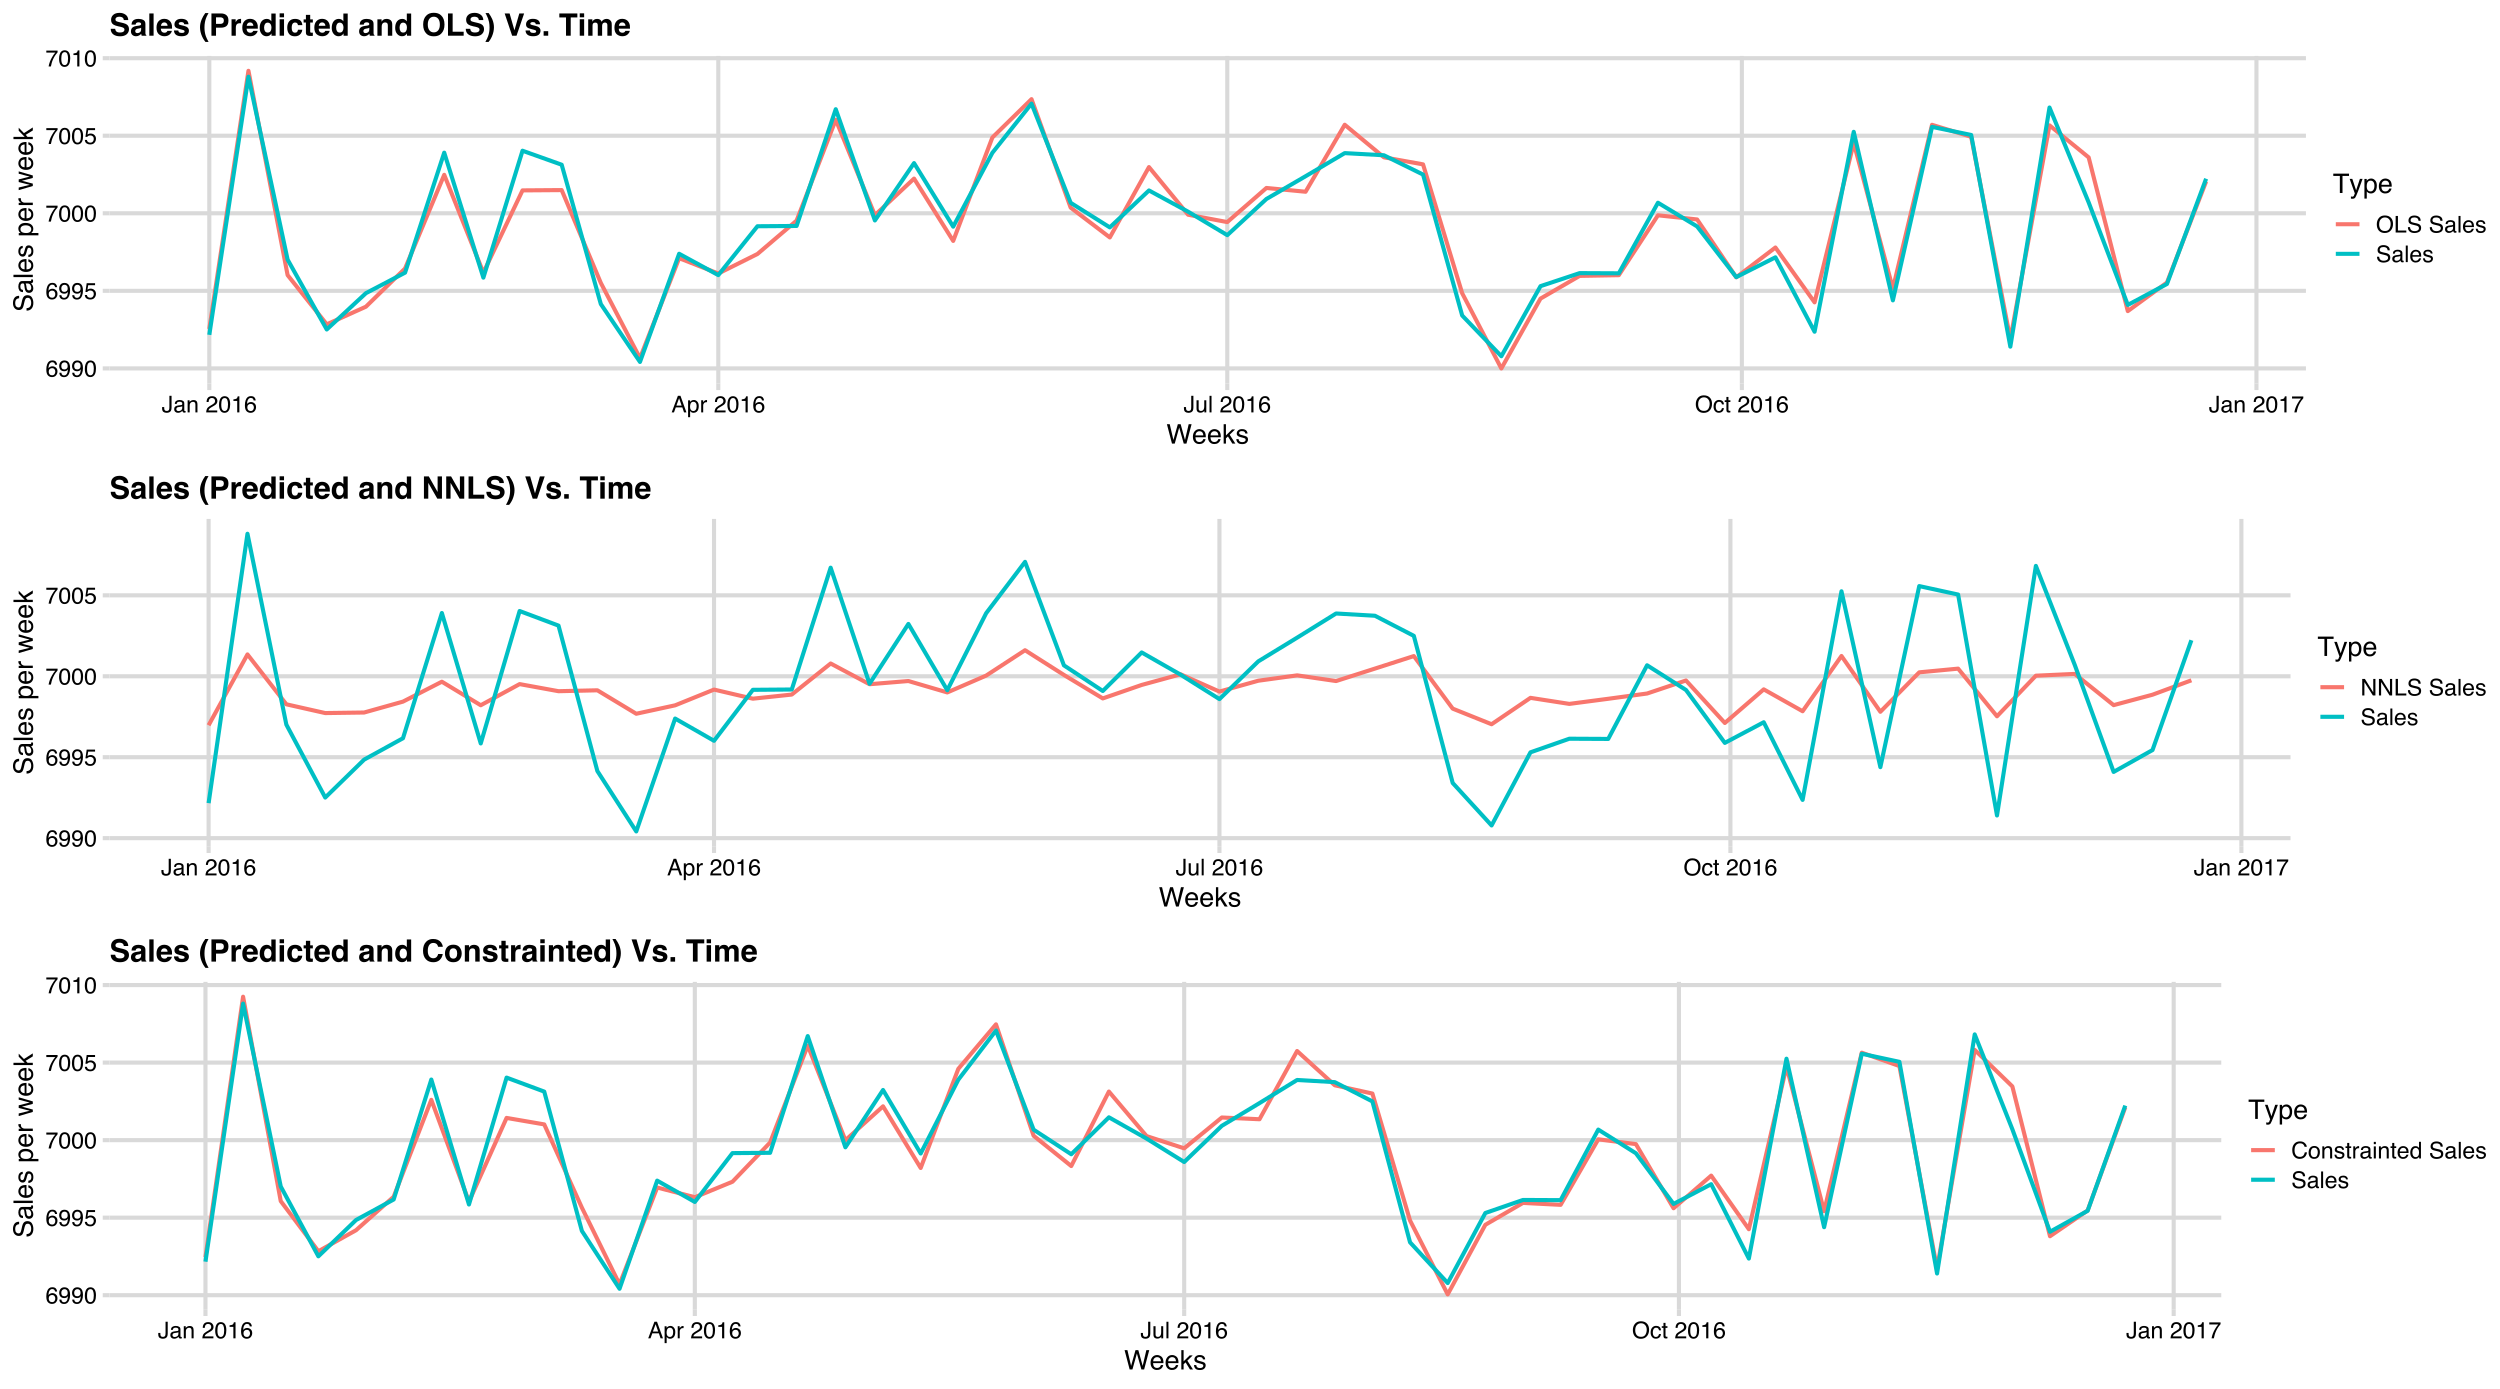<?xml version="1.0" encoding="UTF-8"?>
<svg xmlns="http://www.w3.org/2000/svg" xmlns:xlink="http://www.w3.org/1999/xlink" width="648pt" height="360pt" viewBox="0 0 648 360" version="1.1">
<defs>
<g>
<symbol overflow="visible" id="glyph0-0">
<path style="stroke:none;" d="M 0.188 0 L 0.188 -4.297 L 3.609 -4.297 L 3.609 0 Z M 3.078 -0.547 L 3.078 -3.766 L 0.734 -3.766 L 0.734 -0.547 Z M 3.078 -0.547 "/>
</symbol>
<symbol overflow="visible" id="glyph0-1">
<path style="stroke:none;" d="M 1.75 -4.219 C 2.219 -4.219 2.547 -4.094 2.734 -3.844 C 2.922 -3.602 3.016 -3.352 3.016 -3.094 L 2.484 -3.094 C 2.453 -3.258 2.406 -3.391 2.344 -3.484 C 2.219 -3.66 2.023 -3.75 1.766 -3.75 C 1.473 -3.75 1.238 -3.613 1.062 -3.344 C 0.883 -3.07 0.785 -2.68 0.766 -2.172 C 0.891 -2.348 1.047 -2.477 1.234 -2.562 C 1.398 -2.645 1.586 -2.688 1.797 -2.688 C 2.141 -2.688 2.441 -2.57 2.703 -2.344 C 2.973 -2.125 3.109 -1.789 3.109 -1.344 C 3.109 -0.969 2.984 -0.629 2.734 -0.328 C 2.484 -0.035 2.129 0.109 1.672 0.109 C 1.273 0.109 0.93 -0.035 0.641 -0.328 C 0.359 -0.629 0.219 -1.133 0.219 -1.844 C 0.219 -2.363 0.285 -2.805 0.422 -3.172 C 0.66 -3.867 1.102 -4.219 1.75 -4.219 Z M 1.719 -0.359 C 2 -0.359 2.207 -0.453 2.344 -0.641 C 2.477 -0.828 2.547 -1.047 2.547 -1.297 C 2.547 -1.516 2.484 -1.719 2.359 -1.906 C 2.234 -2.102 2.008 -2.203 1.688 -2.203 C 1.457 -2.203 1.258 -2.125 1.094 -1.969 C 0.926 -1.82 0.844 -1.598 0.844 -1.297 C 0.844 -1.035 0.914 -0.812 1.062 -0.625 C 1.219 -0.445 1.438 -0.359 1.719 -0.359 Z M 1.719 -0.359 "/>
</symbol>
<symbol overflow="visible" id="glyph0-2">
<path style="stroke:none;" d="M 0.797 -1.016 C 0.816 -0.723 0.93 -0.52 1.141 -0.406 C 1.242 -0.352 1.363 -0.328 1.5 -0.328 C 1.75 -0.328 1.961 -0.43 2.141 -0.641 C 2.316 -0.848 2.441 -1.273 2.516 -1.922 C 2.398 -1.734 2.254 -1.598 2.078 -1.516 C 1.91 -1.441 1.727 -1.406 1.531 -1.406 C 1.125 -1.406 0.801 -1.531 0.562 -1.781 C 0.332 -2.039 0.219 -2.367 0.219 -2.766 C 0.219 -3.141 0.332 -3.473 0.562 -3.766 C 0.789 -4.055 1.133 -4.203 1.594 -4.203 C 2.207 -4.203 2.629 -3.926 2.859 -3.375 C 2.984 -3.07 3.047 -2.691 3.047 -2.234 C 3.047 -1.723 2.969 -1.27 2.812 -0.875 C 2.562 -0.207 2.129 0.125 1.516 0.125 C 1.109 0.125 0.797 0.016 0.578 -0.203 C 0.367 -0.422 0.266 -0.691 0.266 -1.016 Z M 1.594 -1.875 C 1.801 -1.875 1.988 -1.941 2.156 -2.078 C 2.332 -2.211 2.422 -2.453 2.422 -2.797 C 2.422 -3.109 2.344 -3.336 2.188 -3.484 C 2.039 -3.641 1.848 -3.719 1.609 -3.719 C 1.348 -3.719 1.141 -3.629 0.984 -3.453 C 0.836 -3.285 0.766 -3.055 0.766 -2.766 C 0.766 -2.492 0.828 -2.273 0.953 -2.109 C 1.086 -1.953 1.301 -1.875 1.594 -1.875 Z M 1.594 -1.875 "/>
</symbol>
<symbol overflow="visible" id="glyph0-3">
<path style="stroke:none;" d="M 1.625 -4.203 C 2.164 -4.203 2.555 -3.977 2.797 -3.531 C 2.984 -3.176 3.078 -2.703 3.078 -2.109 C 3.078 -1.535 2.992 -1.062 2.828 -0.688 C 2.578 -0.156 2.176 0.109 1.625 0.109 C 1.113 0.109 0.738 -0.109 0.5 -0.547 C 0.289 -0.91 0.188 -1.398 0.188 -2.016 C 0.188 -2.492 0.25 -2.898 0.375 -3.234 C 0.602 -3.879 1.02 -4.203 1.625 -4.203 Z M 1.625 -0.359 C 1.895 -0.359 2.109 -0.477 2.266 -0.719 C 2.43 -0.969 2.516 -1.422 2.516 -2.078 C 2.516 -2.555 2.453 -2.945 2.328 -3.25 C 2.211 -3.562 1.988 -3.719 1.656 -3.719 C 1.344 -3.719 1.113 -3.57 0.969 -3.281 C 0.832 -2.988 0.766 -2.562 0.766 -2 C 0.766 -1.562 0.805 -1.219 0.891 -0.969 C 1.035 -0.562 1.281 -0.359 1.625 -0.359 Z M 1.625 -0.359 "/>
</symbol>
<symbol overflow="visible" id="glyph0-4">
<path style="stroke:none;" d="M 0.734 -1.062 C 0.773 -0.77 0.914 -0.566 1.156 -0.453 C 1.281 -0.391 1.426 -0.359 1.594 -0.359 C 1.906 -0.359 2.133 -0.457 2.281 -0.656 C 2.438 -0.852 2.516 -1.07 2.516 -1.312 C 2.516 -1.613 2.426 -1.844 2.25 -2 C 2.07 -2.156 1.859 -2.234 1.609 -2.234 C 1.422 -2.234 1.258 -2.195 1.125 -2.125 C 1 -2.062 0.891 -1.969 0.797 -1.844 L 0.344 -1.859 L 0.672 -4.125 L 2.844 -4.125 L 2.844 -3.609 L 1.062 -3.609 L 0.875 -2.453 C 0.977 -2.523 1.07 -2.578 1.156 -2.609 C 1.312 -2.68 1.492 -2.719 1.703 -2.719 C 2.086 -2.719 2.41 -2.594 2.672 -2.344 C 2.941 -2.094 3.078 -1.773 3.078 -1.391 C 3.078 -0.992 2.953 -0.645 2.703 -0.344 C 2.461 -0.039 2.078 0.109 1.547 0.109 C 1.203 0.109 0.895 0.016 0.625 -0.172 C 0.363 -0.367 0.219 -0.664 0.188 -1.062 Z M 0.734 -1.062 "/>
</symbol>
<symbol overflow="visible" id="glyph0-5">
<path style="stroke:none;" d="M 3.141 -4.125 L 3.141 -3.672 C 3.004 -3.535 2.82 -3.305 2.594 -2.984 C 2.375 -2.66 2.176 -2.312 2 -1.938 C 1.832 -1.57 1.707 -1.238 1.625 -0.938 C 1.562 -0.738 1.488 -0.426 1.406 0 L 0.812 0 C 0.945 -0.801 1.242 -1.598 1.703 -2.391 C 1.961 -2.859 2.242 -3.258 2.547 -3.594 L 0.219 -3.594 L 0.219 -4.125 Z M 3.141 -4.125 "/>
</symbol>
<symbol overflow="visible" id="glyph0-6">
<path style="stroke:none;" d="M 0.578 -2.969 L 0.578 -3.375 C 0.953 -3.414 1.211 -3.477 1.359 -3.562 C 1.516 -3.645 1.629 -3.848 1.703 -4.172 L 2.125 -4.172 L 2.125 0 L 1.562 0 L 1.562 -2.969 Z M 0.578 -2.969 "/>
</symbol>
<symbol overflow="visible" id="glyph0-7">
<path style="stroke:none;" d="M 2.562 -1.281 C 2.562 -0.914 2.508 -0.633 2.406 -0.438 C 2.207 -0.07 1.828 0.109 1.266 0.109 C 0.941 0.109 0.664 0.023 0.438 -0.141 C 0.219 -0.316 0.109 -0.629 0.109 -1.078 L 0.109 -1.391 L 0.656 -1.391 L 0.656 -1.078 C 0.656 -0.848 0.707 -0.672 0.812 -0.547 C 0.914 -0.43 1.078 -0.375 1.297 -0.375 C 1.609 -0.375 1.812 -0.477 1.906 -0.688 C 1.969 -0.82 2 -1.07 2 -1.438 L 2 -4.297 L 2.562 -4.297 Z M 2.562 -1.281 "/>
</symbol>
<symbol overflow="visible" id="glyph0-8">
<path style="stroke:none;" d="M 0.797 -0.828 C 0.797 -0.68 0.848 -0.562 0.953 -0.469 C 1.066 -0.383 1.203 -0.344 1.359 -0.344 C 1.535 -0.344 1.711 -0.383 1.891 -0.469 C 2.18 -0.613 2.328 -0.848 2.328 -1.172 L 2.328 -1.594 C 2.266 -1.551 2.18 -1.516 2.078 -1.484 C 1.984 -1.461 1.883 -1.445 1.781 -1.438 L 1.469 -1.391 C 1.27 -1.367 1.125 -1.332 1.031 -1.281 C 0.875 -1.188 0.797 -1.035 0.797 -0.828 Z M 2.062 -1.906 C 2.188 -1.914 2.27 -1.961 2.312 -2.047 C 2.332 -2.098 2.344 -2.164 2.344 -2.25 C 2.344 -2.438 2.281 -2.566 2.156 -2.641 C 2.031 -2.723 1.848 -2.766 1.609 -2.766 C 1.328 -2.766 1.129 -2.691 1.016 -2.547 C 0.953 -2.461 0.91 -2.344 0.891 -2.188 L 0.406 -2.188 C 0.414 -2.57 0.539 -2.836 0.781 -2.984 C 1.02 -3.141 1.301 -3.219 1.625 -3.219 C 1.988 -3.219 2.285 -3.145 2.516 -3 C 2.742 -2.863 2.859 -2.645 2.859 -2.344 L 2.859 -0.547 C 2.859 -0.484 2.867 -0.438 2.891 -0.406 C 2.91 -0.375 2.957 -0.359 3.031 -0.359 C 3.062 -0.359 3.086 -0.359 3.109 -0.359 C 3.141 -0.359 3.172 -0.363 3.203 -0.375 L 3.203 0.016 C 3.117 0.035 3.055 0.047 3.016 0.047 C 2.973 0.055 2.914 0.062 2.844 0.062 C 2.664 0.062 2.535 0 2.453 -0.125 C 2.41 -0.195 2.379 -0.297 2.359 -0.422 C 2.254 -0.273 2.098 -0.148 1.891 -0.047 C 1.691 0.055 1.473 0.109 1.234 0.109 C 0.941 0.109 0.703 0.02 0.516 -0.156 C 0.328 -0.332 0.234 -0.555 0.234 -0.828 C 0.234 -1.117 0.32 -1.344 0.5 -1.5 C 0.688 -1.656 0.93 -1.754 1.234 -1.797 Z M 1.625 -3.219 Z M 1.625 -3.219 "/>
</symbol>
<symbol overflow="visible" id="glyph0-9">
<path style="stroke:none;" d="M 0.391 -3.141 L 0.891 -3.141 L 0.891 -2.688 C 1.035 -2.875 1.191 -3.004 1.359 -3.078 C 1.523 -3.16 1.707 -3.203 1.906 -3.203 C 2.352 -3.203 2.656 -3.051 2.812 -2.75 C 2.895 -2.57 2.938 -2.328 2.938 -2.016 L 2.938 0 L 2.406 0 L 2.406 -1.984 C 2.406 -2.172 2.379 -2.32 2.328 -2.438 C 2.234 -2.633 2.062 -2.734 1.812 -2.734 C 1.688 -2.734 1.582 -2.723 1.5 -2.703 C 1.363 -2.648 1.238 -2.562 1.125 -2.438 C 1.039 -2.332 0.984 -2.223 0.953 -2.109 C 0.93 -2.004 0.922 -1.848 0.922 -1.641 L 0.922 0 L 0.391 0 Z M 1.625 -3.219 Z M 1.625 -3.219 "/>
</symbol>
<symbol overflow="visible" id="glyph0-10">
<path style="stroke:none;" d=""/>
</symbol>
<symbol overflow="visible" id="glyph0-11">
<path style="stroke:none;" d="M 0.188 0 C 0.207 -0.363 0.281 -0.676 0.406 -0.938 C 0.539 -1.207 0.797 -1.453 1.172 -1.672 L 1.734 -2 C 1.984 -2.145 2.16 -2.27 2.266 -2.375 C 2.422 -2.531 2.5 -2.719 2.5 -2.938 C 2.5 -3.176 2.426 -3.367 2.281 -3.516 C 2.133 -3.66 1.941 -3.734 1.703 -3.734 C 1.336 -3.734 1.086 -3.594 0.953 -3.312 C 0.879 -3.164 0.836 -2.961 0.828 -2.703 L 0.297 -2.703 C 0.297 -3.066 0.363 -3.363 0.5 -3.594 C 0.719 -4 1.117 -4.203 1.703 -4.203 C 2.18 -4.203 2.531 -4.07 2.75 -3.812 C 2.977 -3.562 3.094 -3.273 3.094 -2.953 C 3.094 -2.617 2.973 -2.332 2.734 -2.094 C 2.598 -1.957 2.352 -1.789 2 -1.594 L 1.594 -1.359 C 1.406 -1.254 1.254 -1.156 1.141 -1.062 C 0.953 -0.895 0.832 -0.707 0.781 -0.5 L 3.062 -0.5 L 3.062 0 Z M 0.188 0 "/>
</symbol>
<symbol overflow="visible" id="glyph0-12">
<path style="stroke:none;" d="M 2.672 -1.766 L 2.016 -3.672 L 1.312 -1.766 Z M 1.703 -4.297 L 2.375 -4.297 L 3.922 0 L 3.297 0 L 2.859 -1.297 L 1.156 -1.297 L 0.688 0 L 0.094 0 Z M 1.703 -4.297 "/>
</symbol>
<symbol overflow="visible" id="glyph0-13">
<path style="stroke:none;" d="M 1.719 -0.359 C 1.957 -0.359 2.156 -0.457 2.312 -0.656 C 2.477 -0.863 2.562 -1.176 2.562 -1.594 C 2.562 -1.844 2.531 -2.055 2.469 -2.234 C 2.32 -2.578 2.07 -2.75 1.719 -2.75 C 1.344 -2.75 1.094 -2.566 0.969 -2.203 C 0.895 -2.004 0.859 -1.754 0.859 -1.453 C 0.859 -1.211 0.895 -1.008 0.969 -0.844 C 1.102 -0.52 1.352 -0.359 1.719 -0.359 Z M 0.344 -3.125 L 0.859 -3.125 L 0.859 -2.703 C 0.961 -2.848 1.078 -2.957 1.203 -3.031 C 1.379 -3.156 1.586 -3.219 1.828 -3.219 C 2.18 -3.219 2.484 -3.078 2.734 -2.797 C 2.984 -2.523 3.109 -2.141 3.109 -1.641 C 3.109 -0.953 2.93 -0.461 2.578 -0.172 C 2.348 0.016 2.082 0.109 1.781 0.109 C 1.539 0.109 1.344 0.055 1.188 -0.047 C 1.094 -0.109 0.988 -0.211 0.875 -0.359 L 0.875 1.25 L 0.344 1.25 Z M 0.344 -3.125 "/>
</symbol>
<symbol overflow="visible" id="glyph0-14">
<path style="stroke:none;" d="M 0.406 -3.141 L 0.906 -3.141 L 0.906 -2.594 C 0.945 -2.695 1.047 -2.82 1.203 -2.969 C 1.359 -3.125 1.547 -3.203 1.766 -3.203 C 1.766 -3.203 1.773 -3.203 1.797 -3.203 C 1.828 -3.203 1.867 -3.195 1.922 -3.188 L 1.922 -2.641 C 1.891 -2.641 1.859 -2.641 1.828 -2.641 C 1.805 -2.648 1.781 -2.656 1.75 -2.656 C 1.488 -2.656 1.285 -2.566 1.141 -2.391 C 0.992 -2.223 0.922 -2.031 0.922 -1.812 L 0.922 0 L 0.406 0 Z M 0.406 -3.141 "/>
</symbol>
<symbol overflow="visible" id="glyph0-15">
<path style="stroke:none;" d="M 0.922 -3.141 L 0.922 -1.062 C 0.922 -0.895 0.941 -0.758 0.984 -0.656 C 1.078 -0.469 1.254 -0.375 1.516 -0.375 C 1.879 -0.375 2.129 -0.539 2.266 -0.875 C 2.336 -1.051 2.375 -1.289 2.375 -1.594 L 2.375 -3.141 L 2.906 -3.141 L 2.906 0 L 2.406 0 L 2.406 -0.469 C 2.344 -0.344 2.258 -0.238 2.156 -0.156 C 1.957 0 1.711 0.078 1.422 0.078 C 0.973 0.078 0.664 -0.066 0.5 -0.359 C 0.414 -0.523 0.375 -0.738 0.375 -1 L 0.375 -3.141 Z M 1.641 -3.219 Z M 1.641 -3.219 "/>
</symbol>
<symbol overflow="visible" id="glyph0-16">
<path style="stroke:none;" d="M 0.406 -4.297 L 0.922 -4.297 L 0.922 0 L 0.406 0 Z M 0.406 -4.297 "/>
</symbol>
<symbol overflow="visible" id="glyph0-17">
<path style="stroke:none;" d="M 2.312 -4.422 C 3.07 -4.422 3.633 -4.176 4 -3.688 C 4.289 -3.312 4.438 -2.828 4.438 -2.234 C 4.438 -1.586 4.27 -1.051 3.938 -0.625 C 3.551 -0.125 3.004 0.125 2.297 0.125 C 1.641 0.125 1.117 -0.094 0.734 -0.531 C 0.398 -0.945 0.234 -1.477 0.234 -2.125 C 0.234 -2.707 0.379 -3.207 0.672 -3.625 C 1.035 -4.156 1.582 -4.422 2.312 -4.422 Z M 2.375 -0.391 C 2.883 -0.391 3.254 -0.57 3.484 -0.938 C 3.711 -1.312 3.828 -1.738 3.828 -2.219 C 3.828 -2.727 3.691 -3.133 3.422 -3.438 C 3.16 -3.75 2.801 -3.906 2.344 -3.906 C 1.906 -3.906 1.547 -3.75 1.266 -3.438 C 0.984 -3.133 0.844 -2.688 0.844 -2.094 C 0.844 -1.613 0.961 -1.207 1.203 -0.875 C 1.441 -0.551 1.832 -0.391 2.375 -0.391 Z M 2.328 -4.422 Z M 2.328 -4.422 "/>
</symbol>
<symbol overflow="visible" id="glyph0-18">
<path style="stroke:none;" d="M 1.594 -3.234 C 1.945 -3.234 2.234 -3.145 2.453 -2.969 C 2.68 -2.801 2.816 -2.504 2.859 -2.078 L 2.344 -2.078 C 2.312 -2.273 2.238 -2.438 2.125 -2.562 C 2.02 -2.688 1.844 -2.75 1.594 -2.75 C 1.258 -2.75 1.02 -2.586 0.875 -2.266 C 0.781 -2.055 0.734 -1.797 0.734 -1.484 C 0.734 -1.16 0.801 -0.891 0.938 -0.672 C 1.07 -0.461 1.281 -0.359 1.562 -0.359 C 1.781 -0.359 1.953 -0.426 2.078 -0.562 C 2.211 -0.695 2.301 -0.879 2.344 -1.109 L 2.859 -1.109 C 2.797 -0.691 2.645 -0.383 2.406 -0.188 C 2.176 0 1.879 0.094 1.516 0.094 C 1.109 0.094 0.781 -0.055 0.531 -0.359 C 0.289 -0.66 0.172 -1.035 0.172 -1.484 C 0.172 -2.035 0.301 -2.461 0.562 -2.766 C 0.832 -3.078 1.176 -3.234 1.594 -3.234 Z M 1.516 -3.219 Z M 1.516 -3.219 "/>
</symbol>
<symbol overflow="visible" id="glyph0-19">
<path style="stroke:none;" d="M 0.5 -4.016 L 1.031 -4.016 L 1.031 -3.141 L 1.531 -3.141 L 1.531 -2.703 L 1.031 -2.703 L 1.031 -0.656 C 1.031 -0.551 1.066 -0.477 1.141 -0.438 C 1.18 -0.414 1.25 -0.406 1.344 -0.406 C 1.363 -0.406 1.391 -0.406 1.422 -0.406 C 1.453 -0.406 1.488 -0.41 1.531 -0.422 L 1.531 0 C 1.469 0.02 1.398 0.031 1.328 0.031 C 1.266 0.039 1.195 0.047 1.125 0.047 C 0.875 0.047 0.707 -0.016 0.625 -0.141 C 0.539 -0.266 0.5 -0.426 0.5 -0.625 L 0.5 -2.703 L 0.062 -2.703 L 0.062 -3.141 L 0.5 -3.141 Z M 0.5 -4.016 "/>
</symbol>
<symbol overflow="visible" id="glyph0-20">
<path style="stroke:none;" d="M 0.453 -4.297 L 1.047 -4.297 L 1.047 -0.516 L 3.219 -0.516 L 3.219 0 L 0.453 0 Z M 0.453 -4.297 "/>
</symbol>
<symbol overflow="visible" id="glyph0-21">
<path style="stroke:none;" d="M 0.844 -1.391 C 0.852 -1.141 0.91 -0.941 1.016 -0.797 C 1.203 -0.504 1.539 -0.359 2.031 -0.359 C 2.25 -0.359 2.445 -0.391 2.625 -0.453 C 2.977 -0.578 3.156 -0.797 3.156 -1.109 C 3.156 -1.348 3.082 -1.516 2.938 -1.609 C 2.781 -1.711 2.547 -1.797 2.234 -1.859 L 1.656 -2 C 1.27 -2.082 1 -2.176 0.844 -2.281 C 0.57 -2.457 0.438 -2.727 0.438 -3.094 C 0.438 -3.477 0.566 -3.789 0.828 -4.031 C 1.098 -4.281 1.477 -4.406 1.969 -4.406 C 2.426 -4.406 2.812 -4.297 3.125 -4.078 C 3.438 -3.867 3.594 -3.523 3.594 -3.047 L 3.047 -3.047 C 3.016 -3.273 2.953 -3.453 2.859 -3.578 C 2.68 -3.797 2.379 -3.906 1.953 -3.906 C 1.609 -3.906 1.359 -3.832 1.203 -3.688 C 1.055 -3.539 0.984 -3.375 0.984 -3.188 C 0.984 -2.977 1.07 -2.82 1.25 -2.719 C 1.363 -2.656 1.625 -2.578 2.031 -2.484 L 2.641 -2.359 C 2.93 -2.285 3.156 -2.191 3.312 -2.078 C 3.582 -1.879 3.719 -1.586 3.719 -1.203 C 3.719 -0.723 3.547 -0.379 3.203 -0.172 C 2.859 0.023 2.457 0.125 2 0.125 C 1.457 0.125 1.035 -0.008 0.734 -0.281 C 0.43 -0.551 0.285 -0.922 0.297 -1.391 Z M 2.016 -4.422 Z M 2.016 -4.422 "/>
</symbol>
<symbol overflow="visible" id="glyph0-22">
<path style="stroke:none;" d="M 1.688 -3.203 C 1.914 -3.203 2.133 -3.148 2.344 -3.047 C 2.551 -2.941 2.707 -2.805 2.812 -2.641 C 2.926 -2.484 3 -2.301 3.031 -2.094 C 3.062 -1.945 3.078 -1.719 3.078 -1.406 L 0.781 -1.406 C 0.789 -1.082 0.863 -0.82 1 -0.625 C 1.145 -0.438 1.363 -0.344 1.656 -0.344 C 1.926 -0.344 2.145 -0.438 2.312 -0.625 C 2.406 -0.727 2.473 -0.848 2.516 -0.984 L 3.031 -0.984 C 3.02 -0.867 2.973 -0.738 2.891 -0.594 C 2.816 -0.457 2.734 -0.344 2.641 -0.25 C 2.473 -0.094 2.273 0.008 2.047 0.062 C 1.922 0.094 1.773 0.109 1.609 0.109 C 1.223 0.109 0.895 -0.031 0.625 -0.312 C 0.352 -0.594 0.219 -0.992 0.219 -1.516 C 0.219 -2.016 0.352 -2.422 0.625 -2.734 C 0.895 -3.047 1.25 -3.203 1.688 -3.203 Z M 2.531 -1.812 C 2.508 -2.039 2.461 -2.227 2.391 -2.375 C 2.242 -2.625 2 -2.75 1.656 -2.75 C 1.414 -2.75 1.211 -2.66 1.047 -2.484 C 0.891 -2.305 0.805 -2.082 0.797 -1.812 Z M 1.641 -3.219 Z M 1.641 -3.219 "/>
</symbol>
<symbol overflow="visible" id="glyph0-23">
<path style="stroke:none;" d="M 0.703 -0.984 C 0.711 -0.805 0.754 -0.672 0.828 -0.578 C 0.961 -0.41 1.195 -0.328 1.531 -0.328 C 1.719 -0.328 1.883 -0.367 2.031 -0.453 C 2.188 -0.535 2.266 -0.664 2.266 -0.844 C 2.266 -0.977 2.203 -1.082 2.078 -1.156 C 2.004 -1.195 1.852 -1.242 1.625 -1.297 L 1.219 -1.406 C 0.945 -1.477 0.75 -1.551 0.625 -1.625 C 0.395 -1.77 0.281 -1.969 0.281 -2.219 C 0.281 -2.52 0.383 -2.758 0.594 -2.938 C 0.812 -3.125 1.102 -3.219 1.469 -3.219 C 1.938 -3.219 2.273 -3.078 2.484 -2.797 C 2.617 -2.629 2.68 -2.441 2.672 -2.234 L 2.188 -2.234 C 2.176 -2.359 2.129 -2.469 2.047 -2.562 C 1.93 -2.695 1.723 -2.766 1.422 -2.766 C 1.223 -2.766 1.07 -2.727 0.969 -2.656 C 0.863 -2.582 0.812 -2.484 0.812 -2.359 C 0.812 -2.211 0.879 -2.102 1.016 -2.031 C 1.098 -1.977 1.211 -1.93 1.359 -1.891 L 1.719 -1.812 C 2.094 -1.719 2.344 -1.629 2.469 -1.547 C 2.676 -1.41 2.781 -1.195 2.781 -0.906 C 2.781 -0.625 2.672 -0.379 2.453 -0.172 C 2.242 0.023 1.926 0.125 1.5 0.125 C 1.031 0.125 0.695 0.02 0.5 -0.188 C 0.312 -0.406 0.207 -0.672 0.188 -0.984 Z M 1.484 -3.219 Z M 1.484 -3.219 "/>
</symbol>
<symbol overflow="visible" id="glyph0-24">
<path style="stroke:none;" d="M 0.453 -4.297 L 1.141 -4.297 L 3.312 -0.812 L 3.312 -4.297 L 3.875 -4.297 L 3.875 0 L 3.219 0 L 1.016 -3.484 L 1.016 0 L 0.453 0 Z M 2.125 -4.297 Z M 2.125 -4.297 "/>
</symbol>
<symbol overflow="visible" id="glyph0-25">
<path style="stroke:none;" d="M 2.266 -4.422 C 2.816 -4.422 3.238 -4.273 3.531 -3.984 C 3.832 -3.703 4.004 -3.379 4.047 -3.016 L 3.469 -3.016 C 3.406 -3.285 3.273 -3.504 3.078 -3.672 C 2.891 -3.836 2.625 -3.922 2.281 -3.922 C 1.852 -3.922 1.508 -3.77 1.25 -3.469 C 0.988 -3.164 0.859 -2.707 0.859 -2.094 C 0.859 -1.594 0.973 -1.188 1.203 -0.875 C 1.441 -0.562 1.797 -0.406 2.266 -0.406 C 2.691 -0.406 3.02 -0.566 3.25 -0.891 C 3.363 -1.066 3.453 -1.297 3.516 -1.578 L 4.078 -1.578 C 4.023 -1.129 3.859 -0.75 3.578 -0.438 C 3.234 -0.07 2.77 0.109 2.188 0.109 C 1.688 0.109 1.27 -0.039 0.938 -0.344 C 0.488 -0.738 0.266 -1.359 0.266 -2.203 C 0.266 -2.836 0.43 -3.359 0.766 -3.766 C 1.129 -4.203 1.629 -4.422 2.266 -4.422 Z M 2.156 -4.422 Z M 2.156 -4.422 "/>
</symbol>
<symbol overflow="visible" id="glyph0-26">
<path style="stroke:none;" d="M 1.625 -0.344 C 1.977 -0.344 2.219 -0.473 2.344 -0.734 C 2.477 -1.004 2.547 -1.301 2.547 -1.625 C 2.547 -1.914 2.5 -2.148 2.406 -2.328 C 2.258 -2.617 2.004 -2.766 1.641 -2.766 C 1.316 -2.766 1.082 -2.641 0.938 -2.391 C 0.789 -2.148 0.719 -1.859 0.719 -1.516 C 0.719 -1.18 0.789 -0.898 0.938 -0.672 C 1.082 -0.453 1.312 -0.344 1.625 -0.344 Z M 1.656 -3.234 C 2.062 -3.234 2.398 -3.098 2.672 -2.828 C 2.953 -2.555 3.094 -2.16 3.094 -1.641 C 3.094 -1.129 2.969 -0.707 2.719 -0.375 C 2.477 -0.051 2.098 0.109 1.578 0.109 C 1.148 0.109 0.805 -0.035 0.547 -0.328 C 0.297 -0.617 0.172 -1.008 0.172 -1.5 C 0.172 -2.031 0.301 -2.453 0.562 -2.766 C 0.832 -3.078 1.195 -3.234 1.656 -3.234 Z M 1.641 -3.219 Z M 1.641 -3.219 "/>
</symbol>
<symbol overflow="visible" id="glyph0-27">
<path style="stroke:none;" d="M 0.391 -3.125 L 0.922 -3.125 L 0.922 0 L 0.391 0 Z M 0.391 -4.297 L 0.922 -4.297 L 0.922 -3.703 L 0.391 -3.703 Z M 0.391 -4.297 "/>
</symbol>
<symbol overflow="visible" id="glyph0-28">
<path style="stroke:none;" d="M 0.719 -1.531 C 0.719 -1.195 0.789 -0.914 0.938 -0.688 C 1.082 -0.457 1.312 -0.344 1.625 -0.344 C 1.863 -0.344 2.062 -0.445 2.219 -0.656 C 2.375 -0.875 2.453 -1.176 2.453 -1.562 C 2.453 -1.957 2.367 -2.25 2.203 -2.438 C 2.047 -2.633 1.848 -2.734 1.609 -2.734 C 1.348 -2.734 1.133 -2.629 0.969 -2.422 C 0.801 -2.223 0.719 -1.926 0.719 -1.531 Z M 1.516 -3.188 C 1.754 -3.188 1.957 -3.141 2.125 -3.047 C 2.219 -2.984 2.32 -2.879 2.438 -2.734 L 2.438 -4.312 L 2.938 -4.312 L 2.938 0 L 2.469 0 L 2.469 -0.438 C 2.344 -0.238 2.195 -0.098 2.031 -0.016 C 1.863 0.066 1.672 0.109 1.453 0.109 C 1.109 0.109 0.805 -0.035 0.547 -0.328 C 0.297 -0.617 0.172 -1.008 0.172 -1.5 C 0.172 -1.957 0.285 -2.352 0.516 -2.688 C 0.742 -3.02 1.078 -3.188 1.516 -3.188 Z M 1.516 -3.188 "/>
</symbol>
<symbol overflow="visible" id="glyph1-0">
<path style="stroke:none;" d="M 0.219 0 L 0.219 -5.016 L 4.219 -5.016 L 4.219 0 Z M 3.578 -0.625 L 3.578 -4.391 L 0.859 -4.391 L 0.859 -0.625 Z M 3.578 -0.625 "/>
</symbol>
<symbol overflow="visible" id="glyph1-1">
<path style="stroke:none;" d="M 0.859 -5.016 L 1.812 -0.938 L 2.953 -5.016 L 3.688 -5.016 L 4.812 -0.938 L 5.766 -5.016 L 6.516 -5.016 L 5.188 0 L 4.484 0 L 3.312 -4.156 L 2.156 0 L 1.438 0 L 0.125 -5.016 Z M 0.859 -5.016 "/>
</symbol>
<symbol overflow="visible" id="glyph1-2">
<path style="stroke:none;" d="M 1.969 -3.75 C 2.227 -3.75 2.477 -3.688 2.719 -3.562 C 2.969 -3.438 3.156 -3.281 3.281 -3.094 C 3.406 -2.906 3.488 -2.688 3.531 -2.438 C 3.57 -2.27 3.594 -2.004 3.594 -1.641 L 0.906 -1.641 C 0.914 -1.266 1.004 -0.961 1.172 -0.734 C 1.336 -0.516 1.594 -0.406 1.938 -0.406 C 2.25 -0.406 2.504 -0.508 2.703 -0.719 C 2.805 -0.844 2.883 -0.988 2.938 -1.156 L 3.531 -1.156 C 3.52 -1.02 3.469 -0.867 3.375 -0.703 C 3.289 -0.535 3.191 -0.398 3.078 -0.297 C 2.891 -0.109 2.656 0.016 2.375 0.078 C 2.227 0.109 2.062 0.125 1.875 0.125 C 1.426 0.125 1.039 -0.035 0.719 -0.359 C 0.406 -0.691 0.25 -1.16 0.25 -1.766 C 0.25 -2.348 0.406 -2.82 0.719 -3.188 C 1.039 -3.562 1.457 -3.75 1.969 -3.75 Z M 2.953 -2.125 C 2.93 -2.383 2.875 -2.598 2.781 -2.766 C 2.613 -3.055 2.332 -3.203 1.938 -3.203 C 1.656 -3.203 1.414 -3.098 1.219 -2.891 C 1.031 -2.691 0.93 -2.438 0.922 -2.125 Z M 1.922 -3.75 Z M 1.922 -3.75 "/>
</symbol>
<symbol overflow="visible" id="glyph1-3">
<path style="stroke:none;" d="M 0.438 -5.016 L 1.031 -5.016 L 1.031 -2.109 L 2.609 -3.656 L 3.391 -3.656 L 2 -2.297 L 3.469 0 L 2.688 0 L 1.547 -1.844 L 1.031 -1.375 L 1.031 0 L 0.438 0 Z M 0.438 -5.016 "/>
</symbol>
<symbol overflow="visible" id="glyph1-4">
<path style="stroke:none;" d="M 0.812 -1.156 C 0.832 -0.945 0.883 -0.785 0.969 -0.672 C 1.125 -0.473 1.395 -0.375 1.781 -0.375 C 2.008 -0.375 2.207 -0.422 2.375 -0.516 C 2.551 -0.617 2.641 -0.773 2.641 -0.984 C 2.641 -1.141 2.57 -1.258 2.438 -1.344 C 2.344 -1.395 2.164 -1.453 1.906 -1.516 L 1.422 -1.641 C 1.109 -1.723 0.875 -1.812 0.719 -1.906 C 0.457 -2.07 0.328 -2.301 0.328 -2.594 C 0.328 -2.938 0.453 -3.211 0.703 -3.422 C 0.953 -3.641 1.285 -3.75 1.703 -3.75 C 2.254 -3.75 2.656 -3.586 2.906 -3.266 C 3.051 -3.066 3.125 -2.848 3.125 -2.609 L 2.547 -2.609 C 2.535 -2.742 2.484 -2.867 2.391 -2.984 C 2.254 -3.148 2.008 -3.234 1.656 -3.234 C 1.426 -3.234 1.25 -3.188 1.125 -3.094 C 1.008 -3.008 0.953 -2.895 0.953 -2.75 C 0.953 -2.582 1.031 -2.453 1.188 -2.359 C 1.281 -2.305 1.414 -2.258 1.594 -2.219 L 2 -2.109 C 2.438 -2.004 2.734 -1.898 2.891 -1.797 C 3.129 -1.641 3.25 -1.395 3.25 -1.062 C 3.25 -0.738 3.125 -0.457 2.875 -0.219 C 2.625 0.02 2.25 0.141 1.75 0.141 C 1.207 0.141 0.82 0.016 0.594 -0.234 C 0.363 -0.484 0.238 -0.789 0.219 -1.156 Z M 1.719 -3.75 Z M 1.719 -3.75 "/>
</symbol>
<symbol overflow="visible" id="glyph1-5">
<path style="stroke:none;" d="M 4.188 -5.016 L 4.188 -4.422 L 2.5 -4.422 L 2.5 0 L 1.812 0 L 1.812 -4.422 L 0.109 -4.422 L 0.109 -5.016 Z M 4.188 -5.016 "/>
</symbol>
<symbol overflow="visible" id="glyph1-6">
<path style="stroke:none;" d="M 2.734 -3.656 L 3.422 -3.656 C 3.328 -3.426 3.133 -2.891 2.844 -2.047 C 2.613 -1.422 2.426 -0.91 2.281 -0.516 C 1.926 0.422 1.676 0.988 1.531 1.188 C 1.383 1.395 1.133 1.5 0.781 1.5 C 0.688 1.5 0.613 1.492 0.562 1.484 C 0.52 1.484 0.469 1.473 0.406 1.453 L 0.406 0.891 C 0.508 0.922 0.582 0.938 0.625 0.938 C 0.676 0.945 0.723 0.953 0.766 0.953 C 0.879 0.953 0.961 0.93 1.016 0.891 C 1.066 0.859 1.113 0.816 1.156 0.766 C 1.164 0.742 1.203 0.648 1.266 0.484 C 1.336 0.316 1.391 0.191 1.422 0.109 L 0.078 -3.656 L 0.766 -3.656 L 1.75 -0.688 Z M 1.75 -3.75 Z M 1.75 -3.75 "/>
</symbol>
<symbol overflow="visible" id="glyph1-7">
<path style="stroke:none;" d="M 2 -0.406 C 2.281 -0.406 2.516 -0.523 2.703 -0.766 C 2.898 -1.016 3 -1.379 3 -1.859 C 3 -2.148 2.957 -2.398 2.875 -2.609 C 2.707 -3.004 2.414 -3.203 2 -3.203 C 1.57 -3.203 1.281 -2.992 1.125 -2.578 C 1.039 -2.348 1 -2.055 1 -1.703 C 1 -1.422 1.039 -1.18 1.125 -0.984 C 1.281 -0.598 1.57 -0.406 2 -0.406 Z M 0.406 -3.641 L 1 -3.641 L 1 -3.156 C 1.125 -3.32 1.258 -3.453 1.406 -3.547 C 1.613 -3.68 1.859 -3.75 2.141 -3.75 C 2.555 -3.75 2.906 -3.586 3.188 -3.266 C 3.477 -2.953 3.625 -2.5 3.625 -1.906 C 3.625 -1.113 3.414 -0.547 3 -0.203 C 2.738 0.016 2.43 0.125 2.078 0.125 C 1.805 0.125 1.578 0.062 1.391 -0.062 C 1.273 -0.125 1.148 -0.238 1.016 -0.406 L 1.016 1.453 L 0.406 1.453 Z M 0.406 -3.641 "/>
</symbol>
<symbol overflow="visible" id="glyph2-0">
<path style="stroke:none;" d="M 0 -0.219 L -5.016 -0.219 L -5.016 -4.219 L 0 -4.219 Z M -0.625 -3.578 L -4.391 -3.578 L -4.391 -0.859 L -0.625 -0.859 Z M -0.625 -3.578 "/>
</symbol>
<symbol overflow="visible" id="glyph2-1">
<path style="stroke:none;" d="M -1.625 -0.984 C -1.332 -0.992 -1.098 -1.055 -0.922 -1.172 C -0.586 -1.398 -0.422 -1.801 -0.422 -2.375 C -0.422 -2.625 -0.457 -2.852 -0.531 -3.062 C -0.676 -3.469 -0.93 -3.672 -1.297 -3.672 C -1.566 -3.672 -1.758 -3.586 -1.875 -3.422 C -1.988 -3.242 -2.086 -2.973 -2.172 -2.609 L -2.328 -1.922 C -2.43 -1.484 -2.539 -1.172 -2.656 -0.984 C -2.875 -0.66 -3.191 -0.5 -3.609 -0.5 C -4.055 -0.5 -4.422 -0.656 -4.703 -0.969 C -4.992 -1.281 -5.141 -1.723 -5.141 -2.297 C -5.141 -2.828 -5.016 -3.273 -4.766 -3.641 C -4.516 -4.004 -4.109 -4.188 -3.547 -4.188 L -3.547 -3.562 C -3.816 -3.52 -4.023 -3.445 -4.172 -3.344 C -4.43 -3.133 -4.562 -2.781 -4.562 -2.281 C -4.562 -1.875 -4.473 -1.582 -4.297 -1.406 C -4.129 -1.238 -3.938 -1.156 -3.719 -1.156 C -3.469 -1.156 -3.285 -1.254 -3.172 -1.453 C -3.098 -1.586 -3.008 -1.895 -2.906 -2.375 L -2.75 -3.078 C -2.664 -3.41 -2.555 -3.672 -2.422 -3.859 C -2.191 -4.18 -1.852 -4.344 -1.406 -4.344 C -0.852 -4.344 -0.457 -4.141 -0.219 -3.734 C 0.02 -3.328 0.141 -2.859 0.141 -2.328 C 0.141 -1.703 -0.016 -1.211 -0.328 -0.859 C -0.648 -0.504 -1.082 -0.332 -1.625 -0.344 Z M -5.156 -2.359 Z M -5.156 -2.359 "/>
</symbol>
<symbol overflow="visible" id="glyph2-2">
<path style="stroke:none;" d="M -0.969 -0.922 C -0.789 -0.922 -0.648 -0.984 -0.547 -1.109 C -0.453 -1.242 -0.406 -1.398 -0.406 -1.578 C -0.406 -1.797 -0.453 -2.004 -0.547 -2.203 C -0.711 -2.547 -0.988 -2.719 -1.375 -2.719 L -1.859 -2.719 C -1.816 -2.645 -1.781 -2.547 -1.75 -2.422 C -1.719 -2.305 -1.691 -2.191 -1.672 -2.078 L -1.625 -1.703 C -1.594 -1.484 -1.547 -1.316 -1.484 -1.203 C -1.379 -1.016 -1.207 -0.922 -0.969 -0.922 Z M -2.219 -2.406 C -2.238 -2.551 -2.297 -2.648 -2.391 -2.703 C -2.453 -2.723 -2.531 -2.734 -2.625 -2.734 C -2.844 -2.734 -3 -2.66 -3.094 -2.516 C -3.188 -2.367 -3.234 -2.156 -3.234 -1.875 C -3.234 -1.551 -3.145 -1.32 -2.969 -1.188 C -2.875 -1.113 -2.734 -1.066 -2.547 -1.047 L -2.547 -0.469 C -2.992 -0.477 -3.305 -0.625 -3.484 -0.906 C -3.66 -1.188 -3.75 -1.516 -3.75 -1.891 C -3.75 -2.316 -3.664 -2.664 -3.5 -2.938 C -3.332 -3.207 -3.078 -3.344 -2.734 -3.344 L -0.625 -3.344 C -0.562 -3.344 -0.508 -3.352 -0.469 -3.375 C -0.438 -3.406 -0.422 -3.461 -0.422 -3.547 C -0.422 -3.566 -0.422 -3.594 -0.422 -3.625 C -0.422 -3.664 -0.426 -3.707 -0.438 -3.75 L 0.016 -3.75 C 0.047 -3.645 0.062 -3.566 0.062 -3.516 C 0.07 -3.473 0.078 -3.406 0.078 -3.312 C 0.078 -3.102 0.004 -2.953 -0.141 -2.859 C -0.223 -2.805 -0.336 -2.77 -0.484 -2.75 C -0.316 -2.625 -0.172 -2.441 -0.047 -2.203 C 0.066 -1.973 0.125 -1.719 0.125 -1.438 C 0.125 -1.094 0.02 -0.812 -0.188 -0.594 C -0.395 -0.383 -0.648 -0.281 -0.953 -0.281 C -1.297 -0.281 -1.562 -0.383 -1.75 -0.594 C -1.938 -0.812 -2.051 -1.094 -2.094 -1.438 Z M -3.75 -1.906 Z M -3.75 -1.906 "/>
</symbol>
<symbol overflow="visible" id="glyph2-3">
<path style="stroke:none;" d="M -5.016 -0.469 L -5.016 -1.078 L 0 -1.078 L 0 -0.469 Z M -5.016 -0.469 "/>
</symbol>
<symbol overflow="visible" id="glyph2-4">
<path style="stroke:none;" d="M -3.75 -1.969 C -3.75 -2.227 -3.688 -2.477 -3.562 -2.719 C -3.438 -2.969 -3.281 -3.156 -3.094 -3.281 C -2.906 -3.406 -2.688 -3.488 -2.438 -3.531 C -2.27 -3.57 -2.004 -3.594 -1.641 -3.594 L -1.641 -0.906 C -1.266 -0.914 -0.961 -1.004 -0.734 -1.172 C -0.516 -1.336 -0.406 -1.594 -0.406 -1.938 C -0.406 -2.25 -0.508 -2.504 -0.719 -2.703 C -0.844 -2.805 -0.988 -2.883 -1.156 -2.938 L -1.156 -3.531 C -1.02 -3.52 -0.867 -3.469 -0.703 -3.375 C -0.535 -3.289 -0.398 -3.191 -0.297 -3.078 C -0.109 -2.891 0.016 -2.656 0.078 -2.375 C 0.109 -2.227 0.125 -2.062 0.125 -1.875 C 0.125 -1.426 -0.035 -1.039 -0.359 -0.719 C -0.691 -0.406 -1.16 -0.25 -1.766 -0.25 C -2.348 -0.25 -2.82 -0.406 -3.188 -0.719 C -3.562 -1.039 -3.75 -1.457 -3.75 -1.969 Z M -2.125 -2.953 C -2.383 -2.93 -2.598 -2.875 -2.766 -2.781 C -3.055 -2.613 -3.203 -2.332 -3.203 -1.938 C -3.203 -1.656 -3.098 -1.414 -2.891 -1.219 C -2.691 -1.031 -2.438 -0.93 -2.125 -0.922 Z M -3.75 -1.922 Z M -3.75 -1.922 "/>
</symbol>
<symbol overflow="visible" id="glyph2-5">
<path style="stroke:none;" d="M -1.156 -0.812 C -0.945 -0.832 -0.785 -0.883 -0.672 -0.969 C -0.473 -1.125 -0.375 -1.395 -0.375 -1.781 C -0.375 -2.008 -0.422 -2.207 -0.516 -2.375 C -0.617 -2.551 -0.773 -2.641 -0.984 -2.641 C -1.141 -2.641 -1.258 -2.57 -1.344 -2.438 C -1.395 -2.344 -1.453 -2.164 -1.516 -1.906 L -1.641 -1.422 C -1.723 -1.109 -1.812 -0.875 -1.906 -0.719 C -2.07 -0.457 -2.301 -0.328 -2.594 -0.328 C -2.938 -0.328 -3.211 -0.453 -3.422 -0.703 C -3.641 -0.953 -3.75 -1.285 -3.75 -1.703 C -3.75 -2.254 -3.586 -2.656 -3.266 -2.906 C -3.066 -3.051 -2.848 -3.125 -2.609 -3.125 L -2.609 -2.547 C -2.742 -2.535 -2.867 -2.484 -2.984 -2.391 C -3.148 -2.254 -3.234 -2.008 -3.234 -1.656 C -3.234 -1.426 -3.188 -1.25 -3.094 -1.125 C -3.008 -1.008 -2.895 -0.953 -2.75 -0.953 C -2.582 -0.953 -2.453 -1.031 -2.359 -1.188 C -2.305 -1.281 -2.258 -1.414 -2.219 -1.594 L -2.109 -2 C -2.004 -2.438 -1.898 -2.734 -1.797 -2.891 C -1.641 -3.129 -1.395 -3.25 -1.062 -3.25 C -0.738 -3.25 -0.457 -3.125 -0.219 -2.875 C 0.02 -2.625 0.141 -2.25 0.141 -1.75 C 0.141 -1.207 0.016 -0.82 -0.234 -0.594 C -0.484 -0.363 -0.789 -0.238 -1.156 -0.219 Z M -3.75 -1.719 Z M -3.75 -1.719 "/>
</symbol>
<symbol overflow="visible" id="glyph2-6">
<path style="stroke:none;" d=""/>
</symbol>
<symbol overflow="visible" id="glyph2-7">
<path style="stroke:none;" d="M -0.406 -2 C -0.406 -2.281 -0.523 -2.516 -0.766 -2.703 C -1.016 -2.898 -1.379 -3 -1.859 -3 C -2.148 -3 -2.398 -2.957 -2.609 -2.875 C -3.004 -2.707 -3.203 -2.414 -3.203 -2 C -3.203 -1.57 -2.992 -1.281 -2.578 -1.125 C -2.348 -1.039 -2.055 -1 -1.703 -1 C -1.422 -1 -1.18 -1.039 -0.984 -1.125 C -0.598 -1.281 -0.406 -1.57 -0.406 -2 Z M -3.641 -0.406 L -3.641 -1 L -3.156 -1 C -3.32 -1.125 -3.453 -1.258 -3.547 -1.406 C -3.68 -1.613 -3.75 -1.859 -3.75 -2.141 C -3.75 -2.555 -3.586 -2.906 -3.266 -3.188 C -2.953 -3.477 -2.5 -3.625 -1.906 -3.625 C -1.113 -3.625 -0.547 -3.414 -0.203 -3 C 0.016 -2.738 0.125 -2.43 0.125 -2.078 C 0.125 -1.805 0.062 -1.578 -0.062 -1.391 C -0.125 -1.273 -0.238 -1.148 -0.406 -1.016 L 1.453 -1.016 L 1.453 -0.406 Z M -3.641 -0.406 "/>
</symbol>
<symbol overflow="visible" id="glyph2-8">
<path style="stroke:none;" d="M -3.656 -0.469 L -3.656 -1.047 L -3.031 -1.047 C -3.156 -1.098 -3.305 -1.219 -3.484 -1.406 C -3.66 -1.594 -3.75 -1.805 -3.75 -2.047 C -3.75 -2.055 -3.742 -2.078 -3.734 -2.109 C -3.734 -2.141 -3.727 -2.188 -3.719 -2.25 L -3.078 -2.25 C -3.086 -2.207 -3.094 -2.172 -3.094 -2.141 C -3.094 -2.117 -3.094 -2.086 -3.094 -2.047 C -3.094 -1.734 -2.992 -1.492 -2.797 -1.328 C -2.598 -1.16 -2.367 -1.078 -2.109 -1.078 L 0 -1.078 L 0 -0.469 Z M -3.656 -0.469 "/>
</symbol>
<symbol overflow="visible" id="glyph2-9">
<path style="stroke:none;" d="M -3.656 -0.734 L -0.781 -1.438 L -3.656 -2.156 L -3.656 -2.844 L -0.797 -3.562 L -3.656 -4.312 L -3.656 -4.922 L 0 -3.859 L 0 -3.219 L -2.828 -2.484 L 0 -1.75 L 0 -1.125 L -3.656 -0.062 Z M -3.656 -0.734 "/>
</symbol>
<symbol overflow="visible" id="glyph2-10">
<path style="stroke:none;" d="M -5.016 -0.438 L -5.016 -1.031 L -2.109 -1.031 L -3.656 -2.609 L -3.656 -3.391 L -2.297 -2 L 0 -3.469 L 0 -2.688 L -1.844 -1.547 L -1.375 -1.031 L 0 -1.031 L 0 -0.438 Z M -5.016 -0.438 "/>
</symbol>
<symbol overflow="visible" id="glyph3-0">
<path style="stroke:none;" d="M 0.609 0 L 0.609 -5.766 L 5.234 -5.766 L 5.234 0 Z M 4.516 -0.719 L 4.516 -5.047 L 1.328 -5.047 L 1.328 -0.719 Z M 4.516 -0.719 "/>
</symbol>
<symbol overflow="visible" id="glyph3-1">
<path style="stroke:none;" d="M 1.484 -1.781 C 1.516 -1.52 1.586 -1.32 1.703 -1.188 C 1.891 -0.945 2.223 -0.828 2.703 -0.828 C 2.984 -0.828 3.211 -0.859 3.391 -0.922 C 3.723 -1.047 3.891 -1.27 3.891 -1.594 C 3.891 -1.781 3.805 -1.926 3.641 -2.031 C 3.473 -2.133 3.211 -2.227 2.859 -2.312 L 2.25 -2.438 C 1.656 -2.57 1.242 -2.723 1.016 -2.891 C 0.617 -3.148 0.422 -3.562 0.422 -4.125 C 0.422 -4.645 0.609 -5.07 0.984 -5.406 C 1.359 -5.75 1.91 -5.922 2.641 -5.922 C 3.242 -5.922 3.758 -5.758 4.188 -5.438 C 4.625 -5.125 4.852 -4.66 4.875 -4.047 L 3.719 -4.047 C 3.695 -4.391 3.547 -4.633 3.266 -4.781 C 3.078 -4.875 2.844 -4.922 2.562 -4.922 C 2.25 -4.922 2 -4.859 1.812 -4.734 C 1.633 -4.609 1.547 -4.438 1.547 -4.219 C 1.547 -4.008 1.633 -3.852 1.812 -3.75 C 1.926 -3.688 2.176 -3.609 2.562 -3.516 L 3.562 -3.281 C 3.988 -3.176 4.316 -3.035 4.547 -2.859 C 4.891 -2.586 5.062 -2.195 5.062 -1.688 C 5.062 -1.156 4.859 -0.711 4.453 -0.359 C 4.047 -0.016 3.477 0.156 2.75 0.156 C 2 0.156 1.406 -0.016 0.969 -0.359 C 0.539 -0.703 0.328 -1.176 0.328 -1.781 Z M 2.656 -5.938 Z M 2.656 -5.938 "/>
</symbol>
<symbol overflow="visible" id="glyph3-2">
<path style="stroke:none;" d="M 2.875 -2.078 C 2.801 -2.023 2.727 -1.984 2.656 -1.953 C 2.582 -1.93 2.484 -1.91 2.359 -1.891 L 2.109 -1.844 C 1.879 -1.801 1.711 -1.75 1.609 -1.688 C 1.43 -1.582 1.344 -1.426 1.344 -1.219 C 1.344 -1.031 1.395 -0.891 1.5 -0.797 C 1.613 -0.711 1.742 -0.672 1.891 -0.672 C 2.129 -0.672 2.348 -0.738 2.547 -0.875 C 2.754 -1.02 2.863 -1.281 2.875 -1.656 Z M 2.188 -2.594 C 2.395 -2.613 2.547 -2.645 2.641 -2.688 C 2.797 -2.758 2.875 -2.863 2.875 -3 C 2.875 -3.176 2.812 -3.297 2.688 -3.359 C 2.57 -3.43 2.395 -3.469 2.156 -3.469 C 1.895 -3.469 1.707 -3.398 1.594 -3.266 C 1.52 -3.172 1.469 -3.039 1.438 -2.875 L 0.375 -2.875 C 0.395 -3.25 0.5 -3.555 0.688 -3.797 C 0.977 -4.172 1.484 -4.359 2.203 -4.359 C 2.66 -4.359 3.07 -4.266 3.438 -4.078 C 3.801 -3.898 3.984 -3.551 3.984 -3.031 L 3.984 -1.078 C 3.984 -0.941 3.984 -0.781 3.984 -0.594 C 3.992 -0.445 4.016 -0.348 4.047 -0.297 C 4.086 -0.242 4.145 -0.203 4.219 -0.172 L 4.219 0 L 3.016 0 C 2.973 -0.082 2.945 -0.16 2.938 -0.234 C 2.926 -0.316 2.914 -0.406 2.906 -0.5 C 2.75 -0.332 2.57 -0.191 2.375 -0.078 C 2.133 0.066 1.863 0.141 1.562 0.141 C 1.176 0.141 0.859 0.031 0.609 -0.188 C 0.359 -0.414 0.234 -0.734 0.234 -1.141 C 0.234 -1.66 0.438 -2.035 0.844 -2.266 C 1.062 -2.398 1.383 -2.492 1.812 -2.547 Z M 2.25 -4.375 Z M 2.25 -4.375 "/>
</symbol>
<symbol overflow="visible" id="glyph3-3">
<path style="stroke:none;" d="M 1.656 0 L 0.547 0 L 0.547 -5.766 L 1.656 -5.766 Z M 1.656 0 "/>
</symbol>
<symbol overflow="visible" id="glyph3-4">
<path style="stroke:none;" d="M 2.203 -3.453 C 1.941 -3.453 1.738 -3.367 1.594 -3.203 C 1.457 -3.047 1.367 -2.832 1.328 -2.562 L 3.062 -2.562 C 3.039 -2.852 2.953 -3.07 2.797 -3.219 C 2.641 -3.375 2.441 -3.453 2.203 -3.453 Z M 2.203 -4.375 C 2.555 -4.375 2.875 -4.305 3.156 -4.172 C 3.438 -4.035 3.672 -3.828 3.859 -3.547 C 4.023 -3.297 4.133 -3.004 4.188 -2.672 C 4.219 -2.473 4.227 -2.191 4.219 -1.828 L 1.312 -1.828 C 1.32 -1.398 1.453 -1.098 1.703 -0.922 C 1.859 -0.816 2.047 -0.766 2.266 -0.766 C 2.492 -0.766 2.68 -0.828 2.828 -0.953 C 2.898 -1.023 2.969 -1.125 3.031 -1.25 L 4.172 -1.25 C 4.141 -1 4.004 -0.742 3.766 -0.484 C 3.398 -0.066 2.891 0.141 2.234 0.141 C 1.691 0.141 1.211 -0.031 0.797 -0.375 C 0.391 -0.727 0.188 -1.301 0.188 -2.094 C 0.188 -2.82 0.375 -3.383 0.75 -3.781 C 1.125 -4.176 1.609 -4.375 2.203 -4.375 Z M 2.281 -4.375 Z M 2.281 -4.375 "/>
</symbol>
<symbol overflow="visible" id="glyph3-5">
<path style="stroke:none;" d="M 1.391 -1.359 C 1.41 -1.16 1.461 -1.02 1.547 -0.938 C 1.68 -0.789 1.938 -0.719 2.312 -0.719 C 2.531 -0.719 2.703 -0.75 2.828 -0.812 C 2.953 -0.875 3.016 -0.973 3.016 -1.109 C 3.016 -1.234 2.961 -1.328 2.859 -1.391 C 2.754 -1.453 2.367 -1.566 1.703 -1.734 C 1.223 -1.848 0.883 -1.992 0.688 -2.172 C 0.488 -2.348 0.391 -2.602 0.391 -2.938 C 0.391 -3.332 0.539 -3.672 0.844 -3.953 C 1.156 -4.234 1.594 -4.375 2.156 -4.375 C 2.688 -4.375 3.117 -4.27 3.453 -4.062 C 3.785 -3.852 3.977 -3.488 4.031 -2.969 L 2.922 -2.969 C 2.898 -3.102 2.859 -3.211 2.797 -3.297 C 2.672 -3.453 2.461 -3.531 2.172 -3.531 C 1.93 -3.531 1.758 -3.488 1.656 -3.406 C 1.551 -3.332 1.5 -3.25 1.5 -3.156 C 1.5 -3.02 1.551 -2.926 1.656 -2.875 C 1.77 -2.812 2.16 -2.707 2.828 -2.562 C 3.266 -2.457 3.594 -2.301 3.812 -2.094 C 4.031 -1.875 4.141 -1.609 4.141 -1.297 C 4.141 -0.867 3.984 -0.52 3.672 -0.25 C 3.359 0.008 2.875 0.141 2.219 0.141 C 1.551 0.141 1.055 0 0.734 -0.281 C 0.422 -0.562 0.266 -0.922 0.266 -1.359 Z M 2.234 -4.375 Z M 2.234 -4.375 "/>
</symbol>
<symbol overflow="visible" id="glyph3-6">
<path style="stroke:none;" d=""/>
</symbol>
<symbol overflow="visible" id="glyph3-7">
<path style="stroke:none;" d="M 0.812 -4.312 C 1.008 -4.789 1.305 -5.305 1.703 -5.859 L 2.547 -5.859 L 2.312 -5.422 C 1.977 -4.816 1.75 -4.188 1.625 -3.531 C 1.539 -3.094 1.5 -2.617 1.5 -2.109 C 1.5 -1.316 1.613 -0.582 1.844 0.094 C 1.977 0.488 2.219 0.992 2.562 1.609 L 1.75 1.609 L 1.469 1.234 C 1.289 1.004 1.098 0.664 0.891 0.219 C 0.523 -0.594 0.344 -1.395 0.344 -2.188 C 0.344 -2.895 0.5 -3.602 0.812 -4.312 Z M 0.812 -4.312 "/>
</symbol>
<symbol overflow="visible" id="glyph3-8">
<path style="stroke:none;" d="M 3.859 -3.922 C 3.859 -4.223 3.773 -4.438 3.609 -4.562 C 3.453 -4.695 3.234 -4.766 2.953 -4.766 L 1.828 -4.766 L 1.828 -3.062 L 2.953 -3.062 C 3.234 -3.062 3.453 -3.129 3.609 -3.266 C 3.773 -3.41 3.859 -3.629 3.859 -3.922 Z M 5.047 -3.938 C 5.047 -3.258 4.875 -2.781 4.531 -2.5 C 4.188 -2.219 3.695 -2.078 3.062 -2.078 L 1.828 -2.078 L 1.828 0 L 0.641 0 L 0.641 -5.766 L 3.141 -5.766 C 3.723 -5.766 4.188 -5.613 4.531 -5.312 C 4.875 -5.02 5.047 -4.562 5.047 -3.938 Z M 5.047 -3.938 "/>
</symbol>
<symbol overflow="visible" id="glyph3-9">
<path style="stroke:none;" d="M 2.828 -4.359 C 2.848 -4.359 2.863 -4.359 2.875 -4.359 C 2.895 -4.359 2.93 -4.359 2.984 -4.359 L 2.984 -3.219 C 2.91 -3.219 2.848 -3.219 2.797 -3.219 C 2.742 -3.227 2.695 -3.234 2.656 -3.234 C 2.207 -3.234 1.91 -3.086 1.766 -2.797 C 1.672 -2.629 1.625 -2.375 1.625 -2.031 L 1.625 0 L 0.516 0 L 0.516 -4.266 L 1.578 -4.266 L 1.578 -3.516 C 1.742 -3.797 1.891 -3.988 2.016 -4.094 C 2.223 -4.27 2.492 -4.359 2.828 -4.359 Z M 2.828 -4.359 "/>
</symbol>
<symbol overflow="visible" id="glyph3-10">
<path style="stroke:none;" d="M 2.094 -4.359 C 2.352 -4.359 2.582 -4.301 2.781 -4.188 C 2.977 -4.07 3.141 -3.914 3.266 -3.719 L 3.266 -5.75 L 4.391 -5.75 L 4.391 0 L 3.312 0 L 3.312 -0.594 C 3.156 -0.344 2.973 -0.156 2.766 -0.031 C 2.566 0.082 2.316 0.141 2.016 0.141 C 1.516 0.141 1.094 -0.062 0.75 -0.469 C 0.414 -0.875 0.25 -1.391 0.25 -2.016 C 0.25 -2.742 0.414 -3.316 0.75 -3.734 C 1.082 -4.148 1.531 -4.359 2.094 -4.359 Z M 2.328 -0.812 C 2.648 -0.812 2.891 -0.926 3.047 -1.156 C 3.211 -1.395 3.297 -1.695 3.297 -2.062 C 3.297 -2.582 3.164 -2.957 2.906 -3.188 C 2.738 -3.32 2.551 -3.391 2.344 -3.391 C 2.02 -3.391 1.781 -3.266 1.625 -3.016 C 1.469 -2.773 1.391 -2.473 1.391 -2.109 C 1.391 -1.711 1.469 -1.395 1.625 -1.156 C 1.781 -0.926 2.016 -0.812 2.328 -0.812 Z M 2.328 -0.812 "/>
</symbol>
<symbol overflow="visible" id="glyph3-11">
<path style="stroke:none;" d="M 1.672 -4.766 L 0.531 -4.766 L 0.531 -5.797 L 1.672 -5.797 Z M 0.531 -4.266 L 1.672 -4.266 L 1.672 0 L 0.531 0 Z M 0.531 -4.266 "/>
</symbol>
<symbol overflow="visible" id="glyph3-12">
<path style="stroke:none;" d="M 3.062 -2.734 C 3.039 -2.891 2.988 -3.031 2.906 -3.156 C 2.781 -3.332 2.586 -3.422 2.328 -3.422 C 1.953 -3.422 1.691 -3.234 1.547 -2.859 C 1.473 -2.66 1.438 -2.398 1.438 -2.078 C 1.438 -1.766 1.473 -1.508 1.547 -1.312 C 1.68 -0.957 1.93 -0.781 2.297 -0.781 C 2.555 -0.781 2.738 -0.848 2.844 -0.984 C 2.957 -1.129 3.031 -1.316 3.062 -1.547 L 4.188 -1.547 C 4.164 -1.203 4.047 -0.879 3.828 -0.578 C 3.473 -0.086 2.957 0.156 2.281 0.156 C 1.594 0.156 1.086 -0.047 0.766 -0.453 C 0.441 -0.867 0.281 -1.398 0.281 -2.047 C 0.281 -2.773 0.457 -3.344 0.812 -3.75 C 1.164 -4.156 1.66 -4.359 2.297 -4.359 C 2.828 -4.359 3.258 -4.238 3.594 -4 C 3.938 -3.758 4.141 -3.336 4.203 -2.734 Z M 2.312 -4.375 Z M 2.312 -4.375 "/>
</symbol>
<symbol overflow="visible" id="glyph3-13">
<path style="stroke:none;" d="M 0.078 -3.422 L 0.078 -4.219 L 0.672 -4.219 L 0.672 -5.406 L 1.781 -5.406 L 1.781 -4.219 L 2.469 -4.219 L 2.469 -3.422 L 1.781 -3.422 L 1.781 -1.172 C 1.781 -1.004 1.801 -0.895 1.844 -0.844 C 1.883 -0.801 2.02 -0.781 2.25 -0.781 C 2.281 -0.781 2.316 -0.781 2.359 -0.781 C 2.398 -0.789 2.438 -0.797 2.469 -0.797 L 2.469 0.047 L 1.938 0.062 C 1.414 0.082 1.055 -0.008 0.859 -0.219 C 0.734 -0.344 0.672 -0.539 0.672 -0.812 L 0.672 -3.422 Z M 0.078 -3.422 "/>
</symbol>
<symbol overflow="visible" id="glyph3-14">
<path style="stroke:none;" d="M 2.875 -4.359 C 3.32 -4.359 3.68 -4.242 3.953 -4.016 C 4.234 -3.785 4.375 -3.406 4.375 -2.875 L 4.375 0 L 3.234 0 L 3.234 -2.594 C 3.234 -2.812 3.207 -2.984 3.156 -3.109 C 3.039 -3.328 2.832 -3.438 2.531 -3.438 C 2.145 -3.438 1.883 -3.273 1.75 -2.953 C 1.676 -2.785 1.641 -2.57 1.641 -2.312 L 1.641 0 L 0.531 0 L 0.531 -4.25 L 1.609 -4.25 L 1.609 -3.625 C 1.742 -3.844 1.879 -4.004 2.016 -4.109 C 2.242 -4.273 2.531 -4.359 2.875 -4.359 Z M 2.469 -4.375 Z M 2.469 -4.375 "/>
</symbol>
<symbol overflow="visible" id="glyph3-15">
<path style="stroke:none;" d="M 3.156 -0.859 C 3.633 -0.859 4.016 -1.035 4.297 -1.391 C 4.578 -1.742 4.719 -2.242 4.719 -2.891 C 4.719 -3.535 4.578 -4.035 4.297 -4.391 C 4.016 -4.742 3.633 -4.922 3.156 -4.922 C 2.676 -4.922 2.297 -4.742 2.016 -4.391 C 1.734 -4.035 1.594 -3.535 1.594 -2.891 C 1.594 -2.242 1.734 -1.742 2.016 -1.391 C 2.297 -1.035 2.676 -0.859 3.156 -0.859 Z M 5.922 -2.891 C 5.922 -1.859 5.629 -1.066 5.047 -0.516 C 4.609 -0.066 3.977 0.156 3.156 0.156 C 2.332 0.156 1.703 -0.066 1.266 -0.516 C 0.68 -1.066 0.391 -1.859 0.391 -2.891 C 0.391 -3.941 0.68 -4.734 1.266 -5.266 C 1.703 -5.711 2.332 -5.938 3.156 -5.938 C 3.977 -5.938 4.609 -5.711 5.047 -5.266 C 5.629 -4.734 5.922 -3.941 5.922 -2.891 Z M 3.156 -5.938 Z M 3.156 -5.938 "/>
</symbol>
<symbol overflow="visible" id="glyph3-16">
<path style="stroke:none;" d="M 0.609 -5.766 L 1.812 -5.766 L 1.812 -1.031 L 4.672 -1.031 L 4.672 0 L 0.609 0 Z M 0.609 -5.766 "/>
</symbol>
<symbol overflow="visible" id="glyph3-17">
<path style="stroke:none;" d="M 0.938 -5.859 C 1.332 -5.305 1.633 -4.789 1.844 -4.312 C 2.145 -3.602 2.297 -2.895 2.297 -2.188 C 2.297 -1.395 2.117 -0.594 1.766 0.219 C 1.555 0.664 1.363 1.004 1.188 1.234 L 0.906 1.609 L 0.078 1.609 C 0.422 0.992 0.66 0.488 0.797 0.094 C 1.035 -0.582 1.156 -1.316 1.156 -2.109 C 1.156 -2.617 1.113 -3.094 1.031 -3.531 C 0.895 -4.188 0.664 -4.816 0.344 -5.422 L 0.109 -5.859 Z M 0.938 -5.859 "/>
</symbol>
<symbol overflow="visible" id="glyph3-18">
<path style="stroke:none;" d="M 3.984 -5.766 L 5.234 -5.766 L 3.266 0 L 2.125 0 L 0.188 -5.766 L 1.469 -5.766 L 2.719 -1.391 Z M 3.984 -5.766 "/>
</symbol>
<symbol overflow="visible" id="glyph3-19">
<path style="stroke:none;" d="M 0.5 -1.172 L 1.688 -1.172 L 1.688 0 L 0.5 0 Z M 0.5 -1.172 "/>
</symbol>
<symbol overflow="visible" id="glyph3-20">
<path style="stroke:none;" d="M 4.797 -5.766 L 4.797 -4.734 L 3.078 -4.734 L 3.078 0 L 1.859 0 L 1.859 -4.734 L 0.125 -4.734 L 0.125 -5.766 Z M 4.797 -5.766 "/>
</symbol>
<symbol overflow="visible" id="glyph3-21">
<path style="stroke:none;" d="M 5.281 -4.359 C 5.469 -4.359 5.648 -4.32 5.828 -4.25 C 6.016 -4.176 6.18 -4.047 6.328 -3.859 C 6.453 -3.711 6.535 -3.531 6.578 -3.312 C 6.598 -3.164 6.609 -2.957 6.609 -2.688 L 6.609 0 L 5.469 0 L 5.469 -2.719 C 5.469 -2.875 5.441 -3.004 5.391 -3.109 C 5.285 -3.305 5.102 -3.406 4.844 -3.406 C 4.531 -3.406 4.316 -3.281 4.203 -3.031 C 4.141 -2.895 4.109 -2.727 4.109 -2.531 L 4.109 0 L 2.984 0 L 2.984 -2.531 C 2.984 -2.789 2.957 -2.977 2.906 -3.094 C 2.812 -3.289 2.629 -3.391 2.359 -3.391 C 2.047 -3.391 1.832 -3.289 1.719 -3.094 C 1.656 -2.969 1.625 -2.789 1.625 -2.562 L 1.625 0 L 0.5 0 L 0.5 -4.25 L 1.578 -4.25 L 1.578 -3.625 C 1.723 -3.852 1.852 -4.016 1.969 -4.109 C 2.188 -4.273 2.469 -4.359 2.812 -4.359 C 3.133 -4.359 3.398 -4.285 3.609 -4.141 C 3.766 -4.004 3.883 -3.832 3.969 -3.625 C 4.113 -3.875 4.297 -4.055 4.516 -4.172 C 4.742 -4.297 5 -4.359 5.281 -4.359 Z M 5.281 -4.359 "/>
</symbol>
<symbol overflow="visible" id="glyph3-22">
<path style="stroke:none;" d="M 0.594 -5.766 L 1.859 -5.766 L 4.141 -1.734 L 4.141 -5.766 L 5.266 -5.766 L 5.266 0 L 4.062 0 L 1.719 -4.094 L 1.719 0 L 0.594 0 Z M 2.969 -5.766 Z M 2.969 -5.766 "/>
</symbol>
<symbol overflow="visible" id="glyph3-23">
<path style="stroke:none;" d="M 0.359 -2.828 C 0.359 -3.836 0.629 -4.613 1.172 -5.156 C 1.641 -5.633 2.234 -5.875 2.953 -5.875 C 3.922 -5.875 4.629 -5.555 5.078 -4.922 C 5.328 -4.555 5.461 -4.195 5.484 -3.844 L 4.281 -3.844 C 4.195 -4.113 4.098 -4.32 3.984 -4.469 C 3.766 -4.719 3.438 -4.844 3 -4.844 C 2.562 -4.844 2.219 -4.664 1.969 -4.312 C 1.719 -3.957 1.594 -3.457 1.594 -2.812 C 1.594 -2.164 1.723 -1.68 1.984 -1.359 C 2.254 -1.035 2.598 -0.875 3.016 -0.875 C 3.43 -0.875 3.75 -1.016 3.969 -1.297 C 4.094 -1.441 4.195 -1.664 4.281 -1.969 L 5.469 -1.969 C 5.363 -1.332 5.098 -0.816 4.672 -0.422 C 4.242 -0.035 3.695 0.156 3.031 0.156 C 2.195 0.156 1.547 -0.109 1.078 -0.641 C 0.598 -1.172 0.359 -1.898 0.359 -2.828 Z M 2.922 -5.938 Z M 2.922 -5.938 "/>
</symbol>
<symbol overflow="visible" id="glyph3-24">
<path style="stroke:none;" d="M 2.438 -0.781 C 2.758 -0.781 3.004 -0.895 3.172 -1.125 C 3.348 -1.363 3.438 -1.695 3.438 -2.125 C 3.438 -2.551 3.348 -2.879 3.172 -3.109 C 3.004 -3.336 2.758 -3.453 2.438 -3.453 C 2.102 -3.453 1.848 -3.336 1.672 -3.109 C 1.504 -2.879 1.422 -2.551 1.422 -2.125 C 1.422 -1.695 1.504 -1.363 1.672 -1.125 C 1.848 -0.895 2.102 -0.781 2.438 -0.781 Z M 4.609 -2.125 C 4.609 -1.5 4.426 -0.961 4.062 -0.516 C 3.707 -0.066 3.164 0.156 2.438 0.156 C 1.707 0.156 1.16 -0.066 0.797 -0.516 C 0.441 -0.961 0.266 -1.5 0.266 -2.125 C 0.266 -2.738 0.441 -3.27 0.797 -3.719 C 1.16 -4.164 1.707 -4.391 2.438 -4.391 C 3.164 -4.391 3.707 -4.164 4.062 -3.719 C 4.426 -3.27 4.609 -2.738 4.609 -2.125 Z M 2.438 -4.375 Z M 2.438 -4.375 "/>
</symbol>
</g>
<clipPath id="clip1">
  <path d="M 28.371 94 L 598.699 94 L 598.699 97 L 28.371 97 Z M 28.371 94 "/>
</clipPath>
<clipPath id="clip2">
  <path d="M 28.371 74 L 598.699 74 L 598.699 76 L 28.371 76 Z M 28.371 74 "/>
</clipPath>
<clipPath id="clip3">
  <path d="M 28.371 54 L 598.699 54 L 598.699 56 L 28.371 56 Z M 28.371 54 "/>
</clipPath>
<clipPath id="clip4">
  <path d="M 28.371 34 L 598.699 34 L 598.699 36 L 28.371 36 Z M 28.371 34 "/>
</clipPath>
<clipPath id="clip5">
  <path d="M 28.371 14.5 L 598.699 14.5 L 598.699 16 L 28.371 16 Z M 28.371 14.5 "/>
</clipPath>
<clipPath id="clip6">
  <path d="M 53 14.5 L 55 14.5 L 55 100 L 53 100 Z M 53 14.5 "/>
</clipPath>
<clipPath id="clip7">
  <path d="M 185 14.5 L 187 14.5 L 187 100 L 185 100 Z M 185 14.5 "/>
</clipPath>
<clipPath id="clip8">
  <path d="M 317 14.5 L 319 14.5 L 319 100 L 317 100 Z M 317 14.5 "/>
</clipPath>
<clipPath id="clip9">
  <path d="M 450 14.5 L 453 14.5 L 453 100 L 450 100 Z M 450 14.5 "/>
</clipPath>
<clipPath id="clip10">
  <path d="M 584 14.5 L 586 14.5 L 586 100 L 584 100 Z M 584 14.5 "/>
</clipPath>
<clipPath id="clip11">
  <path d="M 28.371 216 L 594.703 216 L 594.703 218 L 28.371 218 Z M 28.371 216 "/>
</clipPath>
<clipPath id="clip12">
  <path d="M 28.371 195 L 594.703 195 L 594.703 197 L 28.371 197 Z M 28.371 195 "/>
</clipPath>
<clipPath id="clip13">
  <path d="M 28.371 174 L 594.703 174 L 594.703 176 L 28.371 176 Z M 28.371 174 "/>
</clipPath>
<clipPath id="clip14">
  <path d="M 28.371 153 L 594.703 153 L 594.703 155 L 28.371 155 Z M 28.371 153 "/>
</clipPath>
<clipPath id="clip15">
  <path d="M 53 134.5 L 55 134.5 L 55 220 L 53 220 Z M 53 134.5 "/>
</clipPath>
<clipPath id="clip16">
  <path d="M 184 134.5 L 186 134.5 L 186 220 L 184 220 Z M 184 134.5 "/>
</clipPath>
<clipPath id="clip17">
  <path d="M 315 134.5 L 317 134.5 L 317 220 L 315 220 Z M 315 134.5 "/>
</clipPath>
<clipPath id="clip18">
  <path d="M 447 134.5 L 450 134.5 L 450 220 L 447 220 Z M 447 134.5 "/>
</clipPath>
<clipPath id="clip19">
  <path d="M 580 134.5 L 582 134.5 L 582 220 L 580 220 Z M 580 134.5 "/>
</clipPath>
<clipPath id="clip20">
  <path d="M 28.371 335 L 576.754 335 L 576.754 337 L 28.371 337 Z M 28.371 335 "/>
</clipPath>
<clipPath id="clip21">
  <path d="M 28.371 315 L 576.754 315 L 576.754 317 L 28.371 317 Z M 28.371 315 "/>
</clipPath>
<clipPath id="clip22">
  <path d="M 28.371 294 L 576.754 294 L 576.754 297 L 28.371 297 Z M 28.371 294 "/>
</clipPath>
<clipPath id="clip23">
  <path d="M 28.371 274 L 576.754 274 L 576.754 276 L 28.371 276 Z M 28.371 274 "/>
</clipPath>
<clipPath id="clip24">
  <path d="M 28.371 254.5 L 576.754 254.5 L 576.754 256 L 28.371 256 Z M 28.371 254.5 "/>
</clipPath>
<clipPath id="clip25">
  <path d="M 52 254.5 L 54 254.5 L 54 340 L 52 340 Z M 52 254.5 "/>
</clipPath>
<clipPath id="clip26">
  <path d="M 179 254.5 L 181 254.5 L 181 340 L 179 340 Z M 179 254.5 "/>
</clipPath>
<clipPath id="clip27">
  <path d="M 306 254.5 L 308 254.5 L 308 340 L 306 340 Z M 306 254.5 "/>
</clipPath>
<clipPath id="clip28">
  <path d="M 434 254.5 L 436 254.5 L 436 340 L 434 340 Z M 434 254.5 "/>
</clipPath>
<clipPath id="clip29">
  <path d="M 562 254.5 L 564 254.5 L 564 340 L 562 340 Z M 562 254.5 "/>
</clipPath>
</defs>
<g id="surface34">
<rect x="0" y="0" width="648" height="360" style="fill:rgb(100%,100%,100%);fill-opacity:1;stroke:none;"/>
<g clip-path="url(#clip1)" clip-rule="nonzero">
<path style="fill:none;stroke-width:1.067;stroke-linecap:butt;stroke-linejoin:round;stroke:rgb(85.098%,85.098%,85.098%);stroke-opacity:1;stroke-miterlimit:10;" d="M 28.371 95.484 L 597.699 95.484 "/>
</g>
<g clip-path="url(#clip2)" clip-rule="nonzero">
<path style="fill:none;stroke-width:1.067;stroke-linecap:butt;stroke-linejoin:round;stroke:rgb(85.098%,85.098%,85.098%);stroke-opacity:1;stroke-miterlimit:10;" d="M 28.371 75.383 L 597.699 75.383 "/>
</g>
<g clip-path="url(#clip3)" clip-rule="nonzero">
<path style="fill:none;stroke-width:1.067;stroke-linecap:butt;stroke-linejoin:round;stroke:rgb(85.098%,85.098%,85.098%);stroke-opacity:1;stroke-miterlimit:10;" d="M 28.371 55.285 L 597.699 55.285 "/>
</g>
<g clip-path="url(#clip4)" clip-rule="nonzero">
<path style="fill:none;stroke-width:1.067;stroke-linecap:butt;stroke-linejoin:round;stroke:rgb(85.098%,85.098%,85.098%);stroke-opacity:1;stroke-miterlimit:10;" d="M 28.371 35.184 L 597.699 35.184 "/>
</g>
<g clip-path="url(#clip5)" clip-rule="nonzero">
<path style="fill:none;stroke-width:1.067;stroke-linecap:butt;stroke-linejoin:round;stroke:rgb(85.098%,85.098%,85.098%);stroke-opacity:1;stroke-miterlimit:10;" d="M 28.371 15.086 L 597.699 15.086 "/>
</g>
<g clip-path="url(#clip6)" clip-rule="nonzero">
<path style="fill:none;stroke-width:1.067;stroke-linecap:butt;stroke-linejoin:round;stroke:rgb(85.098%,85.098%,85.098%);stroke-opacity:1;stroke-miterlimit:10;" d="M 54.25 99.359 L 54.25 14.5 "/>
</g>
<g clip-path="url(#clip7)" clip-rule="nonzero">
<path style="fill:none;stroke-width:1.067;stroke-linecap:butt;stroke-linejoin:round;stroke:rgb(85.098%,85.098%,85.098%);stroke-opacity:1;stroke-miterlimit:10;" d="M 186.18 99.359 L 186.18 14.5 "/>
</g>
<g clip-path="url(#clip8)" clip-rule="nonzero">
<path style="fill:none;stroke-width:1.067;stroke-linecap:butt;stroke-linejoin:round;stroke:rgb(85.098%,85.098%,85.098%);stroke-opacity:1;stroke-miterlimit:10;" d="M 318.109 99.359 L 318.109 14.5 "/>
</g>
<g clip-path="url(#clip9)" clip-rule="nonzero">
<path style="fill:none;stroke-width:1.067;stroke-linecap:butt;stroke-linejoin:round;stroke:rgb(85.098%,85.098%,85.098%);stroke-opacity:1;stroke-miterlimit:10;" d="M 451.492 99.359 L 451.492 14.5 "/>
</g>
<g clip-path="url(#clip10)" clip-rule="nonzero">
<path style="fill:none;stroke-width:1.067;stroke-linecap:butt;stroke-linejoin:round;stroke:rgb(85.098%,85.098%,85.098%);stroke-opacity:1;stroke-miterlimit:10;" d="M 584.871 99.359 L 584.871 14.5 "/>
</g>
<path style="fill:none;stroke-width:1.067;stroke-linecap:butt;stroke-linejoin:round;stroke:rgb(97.255%,46.275%,42.745%);stroke-opacity:1;stroke-miterlimit:10;" d="M 54.25 85.277 L 64.398 18.355 L 74.547 71.309 L 84.695 84.066 L 94.844 79.496 L 104.992 69.594 L 115.141 45.32 L 125.289 70.684 L 135.438 49.348 L 145.586 49.27 L 155.734 73.336 L 165.883 92.832 L 176.031 66.926 L 186.18 70.898 L 196.328 65.836 L 206.477 57.18 L 216.625 31.047 L 226.773 55.773 L 236.922 46.297 L 247.07 62.441 L 257.219 35.648 L 267.367 25.703 L 277.516 53.816 L 287.664 61.543 L 297.812 43.309 L 307.961 55.656 L 318.109 57.562 L 328.258 48.719 L 338.406 49.699 L 348.555 32.336 L 358.703 40.77 L 368.852 42.605 L 379 76.012 L 389.148 95.504 L 399.297 77.395 L 409.445 71.508 L 419.594 71.324 L 429.742 55.805 L 439.891 56.883 L 450.039 71.879 L 460.188 64.156 L 470.336 78.363 L 480.484 37.039 L 490.633 74.805 L 500.781 32.352 L 510.93 35.457 L 521.078 87.934 L 531.23 32.496 L 541.379 40.797 L 551.527 80.637 L 561.676 73.234 L 571.824 47.051 "/>
<path style="fill:none;stroke-width:1.067;stroke-linecap:butt;stroke-linejoin:round;stroke:rgb(0%,74.902%,76.863%);stroke-opacity:1;stroke-miterlimit:10;" d="M 54.25 86.789 L 64.398 19.891 L 74.547 67.293 L 84.695 85.398 L 94.844 75.988 L 104.992 70.672 L 115.141 39.574 L 125.289 71.961 L 135.438 39.07 L 145.586 42.695 L 155.734 78.812 L 165.883 93.812 L 176.031 65.781 L 186.18 71.305 L 196.328 58.645 L 206.477 58.566 L 216.625 28.312 L 226.773 57.137 L 236.922 42.281 L 247.07 58.746 L 257.219 39.613 L 267.367 26.863 L 277.516 52.57 L 287.664 58.938 L 297.812 49.367 L 307.961 54.875 L 318.109 60.949 L 328.258 51.574 L 338.406 45.68 L 348.555 39.688 L 358.703 40.246 L 368.852 45.246 L 379 81.785 L 389.148 92.332 L 399.297 74.172 L 409.445 70.793 L 419.594 70.844 L 429.742 52.551 L 439.891 58.688 L 450.039 71.824 L 460.188 66.699 L 470.336 85.98 L 480.484 34.176 L 490.633 77.848 L 500.781 32.883 L 510.93 34.984 L 521.078 89.848 L 531.23 27.871 L 541.379 52.461 L 551.527 79.039 L 561.676 73.605 L 571.824 46.328 "/>
<g style="fill:rgb(0%,0%,0%);fill-opacity:1;">
  <use xlink:href="#glyph0-1" x="11.785" y="97.633"/>
  <use xlink:href="#glyph0-2" x="15.122" y="97.633"/>
  <use xlink:href="#glyph0-2" x="18.459" y="97.633"/>
  <use xlink:href="#glyph0-3" x="21.796" y="97.633"/>
</g>
<g style="fill:rgb(0%,0%,0%);fill-opacity:1;">
  <use xlink:href="#glyph0-1" x="11.785" y="77.531"/>
  <use xlink:href="#glyph0-2" x="15.122" y="77.531"/>
  <use xlink:href="#glyph0-2" x="18.459" y="77.531"/>
  <use xlink:href="#glyph0-4" x="21.796" y="77.531"/>
</g>
<g style="fill:rgb(0%,0%,0%);fill-opacity:1;">
  <use xlink:href="#glyph0-5" x="11.785" y="57.434"/>
  <use xlink:href="#glyph0-3" x="15.122" y="57.434"/>
  <use xlink:href="#glyph0-3" x="18.459" y="57.434"/>
  <use xlink:href="#glyph0-3" x="21.796" y="57.434"/>
</g>
<g style="fill:rgb(0%,0%,0%);fill-opacity:1;">
  <use xlink:href="#glyph0-5" x="11.785" y="37.332"/>
  <use xlink:href="#glyph0-3" x="15.122" y="37.332"/>
  <use xlink:href="#glyph0-3" x="18.459" y="37.332"/>
  <use xlink:href="#glyph0-4" x="21.796" y="37.332"/>
</g>
<g style="fill:rgb(0%,0%,0%);fill-opacity:1;">
  <use xlink:href="#glyph0-5" x="11.785" y="17.234"/>
  <use xlink:href="#glyph0-3" x="15.122" y="17.234"/>
  <use xlink:href="#glyph0-6" x="18.459" y="17.234"/>
  <use xlink:href="#glyph0-3" x="21.796" y="17.234"/>
</g>
<path style="fill:none;stroke-width:1.067;stroke-linecap:butt;stroke-linejoin:round;stroke:rgb(85.098%,85.098%,85.098%);stroke-opacity:1;stroke-miterlimit:10;" d="M 26.629 95.484 L 28.371 95.484 "/>
<path style="fill:none;stroke-width:1.067;stroke-linecap:butt;stroke-linejoin:round;stroke:rgb(85.098%,85.098%,85.098%);stroke-opacity:1;stroke-miterlimit:10;" d="M 26.629 75.383 L 28.371 75.383 "/>
<path style="fill:none;stroke-width:1.067;stroke-linecap:butt;stroke-linejoin:round;stroke:rgb(85.098%,85.098%,85.098%);stroke-opacity:1;stroke-miterlimit:10;" d="M 26.629 55.285 L 28.371 55.285 "/>
<path style="fill:none;stroke-width:1.067;stroke-linecap:butt;stroke-linejoin:round;stroke:rgb(85.098%,85.098%,85.098%);stroke-opacity:1;stroke-miterlimit:10;" d="M 26.629 35.184 L 28.371 35.184 "/>
<path style="fill:none;stroke-width:1.067;stroke-linecap:butt;stroke-linejoin:round;stroke:rgb(85.098%,85.098%,85.098%);stroke-opacity:1;stroke-miterlimit:10;" d="M 26.629 15.086 L 28.371 15.086 "/>
<path style="fill:none;stroke-width:1.067;stroke-linecap:butt;stroke-linejoin:round;stroke:rgb(85.098%,85.098%,85.098%);stroke-opacity:1;stroke-miterlimit:10;" d="M 54.25 101.102 L 54.25 99.359 "/>
<path style="fill:none;stroke-width:1.067;stroke-linecap:butt;stroke-linejoin:round;stroke:rgb(85.098%,85.098%,85.098%);stroke-opacity:1;stroke-miterlimit:10;" d="M 186.18 101.102 L 186.18 99.359 "/>
<path style="fill:none;stroke-width:1.067;stroke-linecap:butt;stroke-linejoin:round;stroke:rgb(85.098%,85.098%,85.098%);stroke-opacity:1;stroke-miterlimit:10;" d="M 318.109 101.102 L 318.109 99.359 "/>
<path style="fill:none;stroke-width:1.067;stroke-linecap:butt;stroke-linejoin:round;stroke:rgb(85.098%,85.098%,85.098%);stroke-opacity:1;stroke-miterlimit:10;" d="M 451.492 101.102 L 451.492 99.359 "/>
<path style="fill:none;stroke-width:1.067;stroke-linecap:butt;stroke-linejoin:round;stroke:rgb(85.098%,85.098%,85.098%);stroke-opacity:1;stroke-miterlimit:10;" d="M 584.871 101.102 L 584.871 99.359 "/>
<g style="fill:rgb(0%,0%,0%);fill-opacity:1;">
  <use xlink:href="#glyph0-7" x="41.906" y="106.895"/>
  <use xlink:href="#glyph0-8" x="44.906" y="106.895"/>
  <use xlink:href="#glyph0-9" x="48.243" y="106.895"/>
  <use xlink:href="#glyph0-10" x="51.58" y="106.895"/>
  <use xlink:href="#glyph0-11" x="53.247" y="106.895"/>
  <use xlink:href="#glyph0-3" x="56.584" y="106.895"/>
  <use xlink:href="#glyph0-6" x="59.921" y="106.895"/>
  <use xlink:href="#glyph0-1" x="63.258" y="106.895"/>
</g>
<g style="fill:rgb(0%,0%,0%);fill-opacity:1;">
  <use xlink:href="#glyph0-12" x="174.004" y="106.895"/>
  <use xlink:href="#glyph0-13" x="178.006" y="106.895"/>
  <use xlink:href="#glyph0-14" x="181.343" y="106.895"/>
  <use xlink:href="#glyph0-10" x="183.341" y="106.895"/>
  <use xlink:href="#glyph0-11" x="185.008" y="106.895"/>
  <use xlink:href="#glyph0-3" x="188.345" y="106.895"/>
  <use xlink:href="#glyph0-6" x="191.682" y="106.895"/>
  <use xlink:href="#glyph0-1" x="195.019" y="106.895"/>
</g>
<g style="fill:rgb(0%,0%,0%);fill-opacity:1;">
  <use xlink:href="#glyph0-7" x="306.766" y="106.895"/>
  <use xlink:href="#glyph0-15" x="309.766" y="106.895"/>
  <use xlink:href="#glyph0-16" x="313.103" y="106.895"/>
  <use xlink:href="#glyph0-10" x="314.436" y="106.895"/>
  <use xlink:href="#glyph0-11" x="316.103" y="106.895"/>
  <use xlink:href="#glyph0-3" x="319.439" y="106.895"/>
  <use xlink:href="#glyph0-6" x="322.776" y="106.895"/>
  <use xlink:href="#glyph0-1" x="326.113" y="106.895"/>
</g>
<g style="fill:rgb(0%,0%,0%);fill-opacity:1;">
  <use xlink:href="#glyph0-17" x="439.316" y="106.895"/>
  <use xlink:href="#glyph0-18" x="443.983" y="106.895"/>
  <use xlink:href="#glyph0-19" x="446.983" y="106.895"/>
  <use xlink:href="#glyph0-10" x="448.65" y="106.895"/>
  <use xlink:href="#glyph0-11" x="450.317" y="106.895"/>
  <use xlink:href="#glyph0-3" x="453.654" y="106.895"/>
  <use xlink:href="#glyph0-6" x="456.991" y="106.895"/>
  <use xlink:href="#glyph0-1" x="460.328" y="106.895"/>
</g>
<g style="fill:rgb(0%,0%,0%);fill-opacity:1;">
  <use xlink:href="#glyph0-7" x="572.527" y="106.895"/>
  <use xlink:href="#glyph0-8" x="575.527" y="106.895"/>
  <use xlink:href="#glyph0-9" x="578.864" y="106.895"/>
  <use xlink:href="#glyph0-10" x="582.201" y="106.895"/>
  <use xlink:href="#glyph0-11" x="583.868" y="106.895"/>
  <use xlink:href="#glyph0-3" x="587.205" y="106.895"/>
  <use xlink:href="#glyph0-6" x="590.542" y="106.895"/>
  <use xlink:href="#glyph0-5" x="593.879" y="106.895"/>
</g>
<g style="fill:rgb(0%,0%,0%);fill-opacity:1;">
  <use xlink:href="#glyph1-1" x="302.34" y="114.973"/>
  <use xlink:href="#glyph1-2" x="308.947" y="114.973"/>
  <use xlink:href="#glyph1-2" x="312.84" y="114.973"/>
  <use xlink:href="#glyph1-3" x="316.733" y="114.973"/>
  <use xlink:href="#glyph1-4" x="320.233" y="114.973"/>
</g>
<g style="fill:rgb(0%,0%,0%);fill-opacity:1;">
  <use xlink:href="#glyph2-1" x="8.504" y="80.859"/>
  <use xlink:href="#glyph2-2" x="8.504" y="76.19"/>
  <use xlink:href="#glyph2-3" x="8.504" y="72.297"/>
  <use xlink:href="#glyph2-4" x="8.504" y="70.742"/>
  <use xlink:href="#glyph2-5" x="8.504" y="66.849"/>
  <use xlink:href="#glyph2-6" x="8.504" y="63.349"/>
  <use xlink:href="#glyph2-7" x="8.504" y="61.404"/>
  <use xlink:href="#glyph2-4" x="8.504" y="57.511"/>
  <use xlink:href="#glyph2-8" x="8.504" y="53.618"/>
  <use xlink:href="#glyph2-6" x="8.504" y="51.287"/>
  <use xlink:href="#glyph2-9" x="8.504" y="49.342"/>
  <use xlink:href="#glyph2-4" x="8.504" y="44.287"/>
  <use xlink:href="#glyph2-4" x="8.504" y="40.394"/>
  <use xlink:href="#glyph2-10" x="8.504" y="36.501"/>
</g>
<g style="fill:rgb(0%,0%,0%);fill-opacity:1;">
  <use xlink:href="#glyph1-5" x="604.676" y="50.023"/>
  <use xlink:href="#glyph1-6" x="608.952" y="50.023"/>
  <use xlink:href="#glyph1-7" x="612.452" y="50.023"/>
  <use xlink:href="#glyph1-2" x="616.345" y="50.023"/>
</g>
<path style="fill:none;stroke-width:1.067;stroke-linecap:butt;stroke-linejoin:round;stroke:rgb(97.255%,46.275%,42.745%);stroke-opacity:1;stroke-miterlimit:10;" d="M 605.441 58.121 L 611.578 58.121 "/>
<path style="fill:none;stroke-width:1.067;stroke-linecap:butt;stroke-linejoin:round;stroke:rgb(0%,74.902%,76.863%);stroke-opacity:1;stroke-miterlimit:10;" d="M 605.441 65.793 L 611.578 65.793 "/>
<g style="fill:rgb(0%,0%,0%);fill-opacity:1;">
  <use xlink:href="#glyph0-17" x="615.832" y="60.27"/>
  <use xlink:href="#glyph0-20" x="620.499" y="60.27"/>
  <use xlink:href="#glyph0-21" x="623.836" y="60.27"/>
  <use xlink:href="#glyph0-10" x="627.838" y="60.27"/>
  <use xlink:href="#glyph0-21" x="629.505" y="60.27"/>
  <use xlink:href="#glyph0-8" x="633.507" y="60.27"/>
  <use xlink:href="#glyph0-16" x="636.844" y="60.27"/>
  <use xlink:href="#glyph0-22" x="638.177" y="60.27"/>
  <use xlink:href="#glyph0-23" x="641.514" y="60.27"/>
</g>
<g style="fill:rgb(0%,0%,0%);fill-opacity:1;">
  <use xlink:href="#glyph0-21" x="615.832" y="67.941"/>
  <use xlink:href="#glyph0-8" x="619.834" y="67.941"/>
  <use xlink:href="#glyph0-16" x="623.171" y="67.941"/>
  <use xlink:href="#glyph0-22" x="624.504" y="67.941"/>
  <use xlink:href="#glyph0-23" x="627.841" y="67.941"/>
</g>
<g style="fill:rgb(0%,0%,0%);fill-opacity:1;">
  <use xlink:href="#glyph3-1" x="28.371" y="9.254"/>
  <use xlink:href="#glyph3-2" x="33.707" y="9.254"/>
  <use xlink:href="#glyph3-3" x="38.156" y="9.254"/>
  <use xlink:href="#glyph3-4" x="40.379" y="9.254"/>
  <use xlink:href="#glyph3-5" x="44.828" y="9.254"/>
  <use xlink:href="#glyph3-6" x="49.277" y="9.254"/>
  <use xlink:href="#glyph3-7" x="51.5" y="9.254"/>
  <use xlink:href="#glyph3-8" x="54.164" y="9.254"/>
  <use xlink:href="#glyph3-9" x="59.5" y="9.254"/>
  <use xlink:href="#glyph3-4" x="62.613" y="9.254"/>
  <use xlink:href="#glyph3-10" x="67.062" y="9.254"/>
  <use xlink:href="#glyph3-11" x="71.949" y="9.254"/>
  <use xlink:href="#glyph3-12" x="74.172" y="9.254"/>
  <use xlink:href="#glyph3-13" x="78.621" y="9.254"/>
  <use xlink:href="#glyph3-4" x="81.285" y="9.254"/>
  <use xlink:href="#glyph3-10" x="85.734" y="9.254"/>
  <use xlink:href="#glyph3-6" x="90.621" y="9.254"/>
  <use xlink:href="#glyph3-2" x="92.844" y="9.254"/>
  <use xlink:href="#glyph3-14" x="97.293" y="9.254"/>
  <use xlink:href="#glyph3-10" x="102.18" y="9.254"/>
  <use xlink:href="#glyph3-6" x="107.066" y="9.254"/>
  <use xlink:href="#glyph3-15" x="109.289" y="9.254"/>
  <use xlink:href="#glyph3-16" x="115.512" y="9.254"/>
  <use xlink:href="#glyph3-1" x="120.398" y="9.254"/>
  <use xlink:href="#glyph3-17" x="125.734" y="9.254"/>
  <use xlink:href="#glyph3-6" x="128.398" y="9.254"/>
  <use xlink:href="#glyph3-18" x="130.621" y="9.254"/>
  <use xlink:href="#glyph3-5" x="135.957" y="9.254"/>
  <use xlink:href="#glyph3-19" x="140.406" y="9.254"/>
  <use xlink:href="#glyph3-6" x="142.629" y="9.254"/>
  <use xlink:href="#glyph3-20" x="144.852" y="9.254"/>
  <use xlink:href="#glyph3-11" x="149.738" y="9.254"/>
  <use xlink:href="#glyph3-21" x="151.961" y="9.254"/>
  <use xlink:href="#glyph3-4" x="159.074" y="9.254"/>
</g>
<g clip-path="url(#clip11)" clip-rule="nonzero">
<path style="fill:none;stroke-width:1.067;stroke-linecap:butt;stroke-linejoin:round;stroke:rgb(85.098%,85.098%,85.098%);stroke-opacity:1;stroke-miterlimit:10;" d="M 28.371 217.246 L 593.703 217.246 "/>
</g>
<g clip-path="url(#clip12)" clip-rule="nonzero">
<path style="fill:none;stroke-width:1.067;stroke-linecap:butt;stroke-linejoin:round;stroke:rgb(85.098%,85.098%,85.098%);stroke-opacity:1;stroke-miterlimit:10;" d="M 28.371 196.27 L 593.703 196.27 "/>
</g>
<g clip-path="url(#clip13)" clip-rule="nonzero">
<path style="fill:none;stroke-width:1.067;stroke-linecap:butt;stroke-linejoin:round;stroke:rgb(85.098%,85.098%,85.098%);stroke-opacity:1;stroke-miterlimit:10;" d="M 28.371 175.293 L 593.703 175.293 "/>
</g>
<g clip-path="url(#clip14)" clip-rule="nonzero">
<path style="fill:none;stroke-width:1.067;stroke-linecap:butt;stroke-linejoin:round;stroke:rgb(85.098%,85.098%,85.098%);stroke-opacity:1;stroke-miterlimit:10;" d="M 28.371 154.316 L 593.703 154.316 "/>
</g>
<g clip-path="url(#clip15)" clip-rule="nonzero">
<path style="fill:none;stroke-width:1.067;stroke-linecap:butt;stroke-linejoin:round;stroke:rgb(85.098%,85.098%,85.098%);stroke-opacity:1;stroke-miterlimit:10;" d="M 54.07 219.359 L 54.07 134.5 "/>
</g>
<g clip-path="url(#clip16)" clip-rule="nonzero">
<path style="fill:none;stroke-width:1.067;stroke-linecap:butt;stroke-linejoin:round;stroke:rgb(85.098%,85.098%,85.098%);stroke-opacity:1;stroke-miterlimit:10;" d="M 185.074 219.359 L 185.074 134.5 "/>
</g>
<g clip-path="url(#clip17)" clip-rule="nonzero">
<path style="fill:none;stroke-width:1.067;stroke-linecap:butt;stroke-linejoin:round;stroke:rgb(85.098%,85.098%,85.098%);stroke-opacity:1;stroke-miterlimit:10;" d="M 316.078 219.359 L 316.078 134.5 "/>
</g>
<g clip-path="url(#clip18)" clip-rule="nonzero">
<path style="fill:none;stroke-width:1.067;stroke-linecap:butt;stroke-linejoin:round;stroke:rgb(85.098%,85.098%,85.098%);stroke-opacity:1;stroke-miterlimit:10;" d="M 448.52 219.359 L 448.52 134.5 "/>
</g>
<g clip-path="url(#clip19)" clip-rule="nonzero">
<path style="fill:none;stroke-width:1.067;stroke-linecap:butt;stroke-linejoin:round;stroke:rgb(85.098%,85.098%,85.098%);stroke-opacity:1;stroke-miterlimit:10;" d="M 580.965 219.359 L 580.965 134.5 "/>
</g>
<path style="fill:none;stroke-width:1.067;stroke-linecap:butt;stroke-linejoin:round;stroke:rgb(97.255%,46.275%,42.745%);stroke-opacity:1;stroke-miterlimit:10;" d="M 54.07 187.988 L 64.145 169.629 L 74.223 182.555 L 84.301 184.828 L 94.379 184.684 L 104.453 181.859 L 114.531 176.699 L 124.609 182.801 L 134.688 177.32 L 144.766 179.16 L 154.84 178.926 L 164.918 185.004 L 174.996 182.82 L 185.074 178.738 L 195.148 181.098 L 205.227 180.031 L 215.305 171.98 L 225.383 177.352 L 235.457 176.52 L 245.535 179.48 L 255.613 175.113 L 265.691 168.539 L 275.77 174.945 L 285.844 181.031 L 295.922 177.539 L 306 174.777 L 316.078 179.258 L 326.152 176.441 L 336.23 175.055 L 346.309 176.527 L 356.387 173.297 L 366.465 170.055 L 376.539 183.676 L 386.617 187.723 L 396.695 180.883 L 406.773 182.449 L 416.848 181.125 L 426.926 179.758 L 437.004 176.383 L 447.082 187.395 L 457.16 178.684 L 467.234 184.352 L 477.312 170.035 L 487.391 184.492 L 497.469 174.27 L 507.543 173.312 L 517.621 185.66 L 527.699 175.141 L 537.777 174.676 L 547.855 182.77 L 557.93 180.07 L 568.008 176.336 "/>
<path style="fill:none;stroke-width:1.067;stroke-linecap:butt;stroke-linejoin:round;stroke:rgb(0%,74.902%,76.863%);stroke-opacity:1;stroke-miterlimit:10;" d="M 54.07 208.172 L 64.145 138.355 L 74.223 187.824 L 84.301 206.723 L 94.379 196.898 L 104.453 191.352 L 114.531 158.898 L 124.609 192.699 L 134.688 158.375 L 144.766 162.156 L 154.84 199.852 L 164.918 215.504 L 174.996 186.25 L 185.074 192.012 L 195.148 178.801 L 205.227 178.719 L 215.305 147.145 L 225.383 177.227 L 235.457 161.727 L 245.535 178.906 L 255.613 158.941 L 265.691 145.637 L 275.77 172.461 L 285.844 179.105 L 295.922 169.117 L 306 174.867 L 316.078 181.207 L 326.152 171.422 L 336.23 165.273 L 346.309 159.016 L 356.387 159.602 L 366.465 164.816 L 376.539 202.949 L 386.617 213.957 L 396.695 195.004 L 406.773 191.477 L 416.848 191.531 L 426.926 172.441 L 437.004 178.844 L 447.082 192.555 L 457.16 187.207 L 467.234 207.328 L 477.312 153.266 L 487.391 198.84 L 497.469 151.914 L 507.543 154.109 L 517.621 211.367 L 527.699 146.684 L 537.777 172.348 L 547.855 200.082 L 557.93 194.414 L 568.008 165.945 "/>
<g style="fill:rgb(0%,0%,0%);fill-opacity:1;">
  <use xlink:href="#glyph0-1" x="11.785" y="219.395"/>
  <use xlink:href="#glyph0-2" x="15.122" y="219.395"/>
  <use xlink:href="#glyph0-2" x="18.459" y="219.395"/>
  <use xlink:href="#glyph0-3" x="21.796" y="219.395"/>
</g>
<g style="fill:rgb(0%,0%,0%);fill-opacity:1;">
  <use xlink:href="#glyph0-1" x="11.785" y="198.418"/>
  <use xlink:href="#glyph0-2" x="15.122" y="198.418"/>
  <use xlink:href="#glyph0-2" x="18.459" y="198.418"/>
  <use xlink:href="#glyph0-4" x="21.796" y="198.418"/>
</g>
<g style="fill:rgb(0%,0%,0%);fill-opacity:1;">
  <use xlink:href="#glyph0-5" x="11.785" y="177.441"/>
  <use xlink:href="#glyph0-3" x="15.122" y="177.441"/>
  <use xlink:href="#glyph0-3" x="18.459" y="177.441"/>
  <use xlink:href="#glyph0-3" x="21.796" y="177.441"/>
</g>
<g style="fill:rgb(0%,0%,0%);fill-opacity:1;">
  <use xlink:href="#glyph0-5" x="11.785" y="156.465"/>
  <use xlink:href="#glyph0-3" x="15.122" y="156.465"/>
  <use xlink:href="#glyph0-3" x="18.459" y="156.465"/>
  <use xlink:href="#glyph0-4" x="21.796" y="156.465"/>
</g>
<path style="fill:none;stroke-width:1.067;stroke-linecap:butt;stroke-linejoin:round;stroke:rgb(85.098%,85.098%,85.098%);stroke-opacity:1;stroke-miterlimit:10;" d="M 26.629 217.246 L 28.371 217.246 "/>
<path style="fill:none;stroke-width:1.067;stroke-linecap:butt;stroke-linejoin:round;stroke:rgb(85.098%,85.098%,85.098%);stroke-opacity:1;stroke-miterlimit:10;" d="M 26.629 196.27 L 28.371 196.27 "/>
<path style="fill:none;stroke-width:1.067;stroke-linecap:butt;stroke-linejoin:round;stroke:rgb(85.098%,85.098%,85.098%);stroke-opacity:1;stroke-miterlimit:10;" d="M 26.629 175.293 L 28.371 175.293 "/>
<path style="fill:none;stroke-width:1.067;stroke-linecap:butt;stroke-linejoin:round;stroke:rgb(85.098%,85.098%,85.098%);stroke-opacity:1;stroke-miterlimit:10;" d="M 26.629 154.316 L 28.371 154.316 "/>
<path style="fill:none;stroke-width:1.067;stroke-linecap:butt;stroke-linejoin:round;stroke:rgb(85.098%,85.098%,85.098%);stroke-opacity:1;stroke-miterlimit:10;" d="M 54.07 221.102 L 54.07 219.359 "/>
<path style="fill:none;stroke-width:1.067;stroke-linecap:butt;stroke-linejoin:round;stroke:rgb(85.098%,85.098%,85.098%);stroke-opacity:1;stroke-miterlimit:10;" d="M 185.074 221.102 L 185.074 219.359 "/>
<path style="fill:none;stroke-width:1.067;stroke-linecap:butt;stroke-linejoin:round;stroke:rgb(85.098%,85.098%,85.098%);stroke-opacity:1;stroke-miterlimit:10;" d="M 316.078 221.102 L 316.078 219.359 "/>
<path style="fill:none;stroke-width:1.067;stroke-linecap:butt;stroke-linejoin:round;stroke:rgb(85.098%,85.098%,85.098%);stroke-opacity:1;stroke-miterlimit:10;" d="M 448.52 221.102 L 448.52 219.359 "/>
<path style="fill:none;stroke-width:1.067;stroke-linecap:butt;stroke-linejoin:round;stroke:rgb(85.098%,85.098%,85.098%);stroke-opacity:1;stroke-miterlimit:10;" d="M 580.965 221.102 L 580.965 219.359 "/>
<g style="fill:rgb(0%,0%,0%);fill-opacity:1;">
  <use xlink:href="#glyph0-7" x="41.727" y="226.895"/>
  <use xlink:href="#glyph0-8" x="44.727" y="226.895"/>
  <use xlink:href="#glyph0-9" x="48.063" y="226.895"/>
  <use xlink:href="#glyph0-10" x="51.4" y="226.895"/>
  <use xlink:href="#glyph0-11" x="53.067" y="226.895"/>
  <use xlink:href="#glyph0-3" x="56.404" y="226.895"/>
  <use xlink:href="#glyph0-6" x="59.741" y="226.895"/>
  <use xlink:href="#glyph0-1" x="63.078" y="226.895"/>
</g>
<g style="fill:rgb(0%,0%,0%);fill-opacity:1;">
  <use xlink:href="#glyph0-12" x="172.898" y="226.895"/>
  <use xlink:href="#glyph0-13" x="176.9" y="226.895"/>
  <use xlink:href="#glyph0-14" x="180.237" y="226.895"/>
  <use xlink:href="#glyph0-10" x="182.235" y="226.895"/>
  <use xlink:href="#glyph0-11" x="183.902" y="226.895"/>
  <use xlink:href="#glyph0-3" x="187.239" y="226.895"/>
  <use xlink:href="#glyph0-6" x="190.576" y="226.895"/>
  <use xlink:href="#glyph0-1" x="193.913" y="226.895"/>
</g>
<g style="fill:rgb(0%,0%,0%);fill-opacity:1;">
  <use xlink:href="#glyph0-7" x="304.734" y="226.895"/>
  <use xlink:href="#glyph0-15" x="307.734" y="226.895"/>
  <use xlink:href="#glyph0-16" x="311.071" y="226.895"/>
  <use xlink:href="#glyph0-10" x="312.404" y="226.895"/>
  <use xlink:href="#glyph0-11" x="314.071" y="226.895"/>
  <use xlink:href="#glyph0-3" x="317.408" y="226.895"/>
  <use xlink:href="#glyph0-6" x="320.745" y="226.895"/>
  <use xlink:href="#glyph0-1" x="324.082" y="226.895"/>
</g>
<g style="fill:rgb(0%,0%,0%);fill-opacity:1;">
  <use xlink:href="#glyph0-17" x="436.344" y="226.895"/>
  <use xlink:href="#glyph0-18" x="441.011" y="226.895"/>
  <use xlink:href="#glyph0-19" x="444.011" y="226.895"/>
  <use xlink:href="#glyph0-10" x="445.678" y="226.895"/>
  <use xlink:href="#glyph0-11" x="447.345" y="226.895"/>
  <use xlink:href="#glyph0-3" x="450.682" y="226.895"/>
  <use xlink:href="#glyph0-6" x="454.019" y="226.895"/>
  <use xlink:href="#glyph0-1" x="457.355" y="226.895"/>
</g>
<g style="fill:rgb(0%,0%,0%);fill-opacity:1;">
  <use xlink:href="#glyph0-7" x="568.621" y="226.895"/>
  <use xlink:href="#glyph0-8" x="571.621" y="226.895"/>
  <use xlink:href="#glyph0-9" x="574.958" y="226.895"/>
  <use xlink:href="#glyph0-10" x="578.295" y="226.895"/>
  <use xlink:href="#glyph0-11" x="579.962" y="226.895"/>
  <use xlink:href="#glyph0-3" x="583.299" y="226.895"/>
  <use xlink:href="#glyph0-6" x="586.636" y="226.895"/>
  <use xlink:href="#glyph0-5" x="589.973" y="226.895"/>
</g>
<g style="fill:rgb(0%,0%,0%);fill-opacity:1;">
  <use xlink:href="#glyph1-1" x="300.344" y="234.973"/>
  <use xlink:href="#glyph1-2" x="306.951" y="234.973"/>
  <use xlink:href="#glyph1-2" x="310.844" y="234.973"/>
  <use xlink:href="#glyph1-3" x="314.737" y="234.973"/>
  <use xlink:href="#glyph1-4" x="318.237" y="234.973"/>
</g>
<g style="fill:rgb(0%,0%,0%);fill-opacity:1;">
  <use xlink:href="#glyph2-1" x="8.504" y="200.859"/>
  <use xlink:href="#glyph2-2" x="8.504" y="196.19"/>
  <use xlink:href="#glyph2-3" x="8.504" y="192.297"/>
  <use xlink:href="#glyph2-4" x="8.504" y="190.742"/>
  <use xlink:href="#glyph2-5" x="8.504" y="186.849"/>
  <use xlink:href="#glyph2-6" x="8.504" y="183.349"/>
  <use xlink:href="#glyph2-7" x="8.504" y="181.404"/>
  <use xlink:href="#glyph2-4" x="8.504" y="177.511"/>
  <use xlink:href="#glyph2-8" x="8.504" y="173.618"/>
  <use xlink:href="#glyph2-6" x="8.504" y="171.287"/>
  <use xlink:href="#glyph2-9" x="8.504" y="169.342"/>
  <use xlink:href="#glyph2-4" x="8.504" y="164.287"/>
  <use xlink:href="#glyph2-4" x="8.504" y="160.394"/>
  <use xlink:href="#glyph2-10" x="8.504" y="156.501"/>
</g>
<g style="fill:rgb(0%,0%,0%);fill-opacity:1;">
  <use xlink:href="#glyph1-5" x="600.68" y="170.023"/>
  <use xlink:href="#glyph1-6" x="604.956" y="170.023"/>
  <use xlink:href="#glyph1-7" x="608.456" y="170.023"/>
  <use xlink:href="#glyph1-2" x="612.349" y="170.023"/>
</g>
<path style="fill:none;stroke-width:1.067;stroke-linecap:butt;stroke-linejoin:round;stroke:rgb(97.255%,46.275%,42.745%);stroke-opacity:1;stroke-miterlimit:10;" d="M 601.445 178.121 L 607.582 178.121 "/>
<path style="fill:none;stroke-width:1.067;stroke-linecap:butt;stroke-linejoin:round;stroke:rgb(0%,74.902%,76.863%);stroke-opacity:1;stroke-miterlimit:10;" d="M 601.445 185.793 L 607.582 185.793 "/>
<g style="fill:rgb(0%,0%,0%);fill-opacity:1;">
  <use xlink:href="#glyph0-24" x="611.836" y="180.27"/>
  <use xlink:href="#glyph0-24" x="616.169" y="180.27"/>
  <use xlink:href="#glyph0-20" x="620.502" y="180.27"/>
  <use xlink:href="#glyph0-21" x="623.839" y="180.27"/>
  <use xlink:href="#glyph0-10" x="627.841" y="180.27"/>
  <use xlink:href="#glyph0-21" x="629.508" y="180.27"/>
  <use xlink:href="#glyph0-8" x="633.51" y="180.27"/>
  <use xlink:href="#glyph0-16" x="636.847" y="180.27"/>
  <use xlink:href="#glyph0-22" x="638.18" y="180.27"/>
  <use xlink:href="#glyph0-23" x="641.517" y="180.27"/>
</g>
<g style="fill:rgb(0%,0%,0%);fill-opacity:1;">
  <use xlink:href="#glyph0-21" x="611.836" y="187.941"/>
  <use xlink:href="#glyph0-8" x="615.838" y="187.941"/>
  <use xlink:href="#glyph0-16" x="619.175" y="187.941"/>
  <use xlink:href="#glyph0-22" x="620.508" y="187.941"/>
  <use xlink:href="#glyph0-23" x="623.845" y="187.941"/>
</g>
<g style="fill:rgb(0%,0%,0%);fill-opacity:1;">
  <use xlink:href="#glyph3-1" x="28.371" y="129.254"/>
  <use xlink:href="#glyph3-2" x="33.707" y="129.254"/>
  <use xlink:href="#glyph3-3" x="38.156" y="129.254"/>
  <use xlink:href="#glyph3-4" x="40.379" y="129.254"/>
  <use xlink:href="#glyph3-5" x="44.828" y="129.254"/>
  <use xlink:href="#glyph3-6" x="49.277" y="129.254"/>
  <use xlink:href="#glyph3-7" x="51.5" y="129.254"/>
  <use xlink:href="#glyph3-8" x="54.164" y="129.254"/>
  <use xlink:href="#glyph3-9" x="59.5" y="129.254"/>
  <use xlink:href="#glyph3-4" x="62.613" y="129.254"/>
  <use xlink:href="#glyph3-10" x="67.062" y="129.254"/>
  <use xlink:href="#glyph3-11" x="71.949" y="129.254"/>
  <use xlink:href="#glyph3-12" x="74.172" y="129.254"/>
  <use xlink:href="#glyph3-13" x="78.621" y="129.254"/>
  <use xlink:href="#glyph3-4" x="81.285" y="129.254"/>
  <use xlink:href="#glyph3-10" x="85.734" y="129.254"/>
  <use xlink:href="#glyph3-6" x="90.621" y="129.254"/>
  <use xlink:href="#glyph3-2" x="92.844" y="129.254"/>
  <use xlink:href="#glyph3-14" x="97.293" y="129.254"/>
  <use xlink:href="#glyph3-10" x="102.18" y="129.254"/>
  <use xlink:href="#glyph3-6" x="107.066" y="129.254"/>
  <use xlink:href="#glyph3-22" x="109.289" y="129.254"/>
  <use xlink:href="#glyph3-22" x="115.066" y="129.254"/>
  <use xlink:href="#glyph3-16" x="120.844" y="129.254"/>
  <use xlink:href="#glyph3-1" x="125.73" y="129.254"/>
  <use xlink:href="#glyph3-17" x="131.066" y="129.254"/>
  <use xlink:href="#glyph3-6" x="133.73" y="129.254"/>
  <use xlink:href="#glyph3-18" x="135.953" y="129.254"/>
  <use xlink:href="#glyph3-5" x="141.289" y="129.254"/>
  <use xlink:href="#glyph3-19" x="145.738" y="129.254"/>
  <use xlink:href="#glyph3-6" x="147.961" y="129.254"/>
  <use xlink:href="#glyph3-20" x="150.184" y="129.254"/>
  <use xlink:href="#glyph3-11" x="155.07" y="129.254"/>
  <use xlink:href="#glyph3-21" x="157.293" y="129.254"/>
  <use xlink:href="#glyph3-4" x="164.406" y="129.254"/>
</g>
<g clip-path="url(#clip20)" clip-rule="nonzero">
<path style="fill:none;stroke-width:1.067;stroke-linecap:butt;stroke-linejoin:round;stroke:rgb(85.098%,85.098%,85.098%);stroke-opacity:1;stroke-miterlimit:10;" d="M 28.371 335.719 L 575.754 335.719 "/>
</g>
<g clip-path="url(#clip21)" clip-rule="nonzero">
<path style="fill:none;stroke-width:1.067;stroke-linecap:butt;stroke-linejoin:round;stroke:rgb(85.098%,85.098%,85.098%);stroke-opacity:1;stroke-miterlimit:10;" d="M 28.371 315.621 L 575.754 315.621 "/>
</g>
<g clip-path="url(#clip22)" clip-rule="nonzero">
<path style="fill:none;stroke-width:1.067;stroke-linecap:butt;stroke-linejoin:round;stroke:rgb(85.098%,85.098%,85.098%);stroke-opacity:1;stroke-miterlimit:10;" d="M 28.371 295.527 L 575.754 295.527 "/>
</g>
<g clip-path="url(#clip23)" clip-rule="nonzero">
<path style="fill:none;stroke-width:1.067;stroke-linecap:butt;stroke-linejoin:round;stroke:rgb(85.098%,85.098%,85.098%);stroke-opacity:1;stroke-miterlimit:10;" d="M 28.371 275.43 L 575.754 275.43 "/>
</g>
<g clip-path="url(#clip24)" clip-rule="nonzero">
<path style="fill:none;stroke-width:1.067;stroke-linecap:butt;stroke-linejoin:round;stroke:rgb(85.098%,85.098%,85.098%);stroke-opacity:1;stroke-miterlimit:10;" d="M 28.371 255.332 L 575.754 255.332 "/>
</g>
<g clip-path="url(#clip25)" clip-rule="nonzero">
<path style="fill:none;stroke-width:1.067;stroke-linecap:butt;stroke-linejoin:round;stroke:rgb(85.098%,85.098%,85.098%);stroke-opacity:1;stroke-miterlimit:10;" d="M 53.254 339.359 L 53.254 254.5 "/>
</g>
<g clip-path="url(#clip26)" clip-rule="nonzero">
<path style="fill:none;stroke-width:1.067;stroke-linecap:butt;stroke-linejoin:round;stroke:rgb(85.098%,85.098%,85.098%);stroke-opacity:1;stroke-miterlimit:10;" d="M 180.098 339.359 L 180.098 254.5 "/>
</g>
<g clip-path="url(#clip27)" clip-rule="nonzero">
<path style="fill:none;stroke-width:1.067;stroke-linecap:butt;stroke-linejoin:round;stroke:rgb(85.098%,85.098%,85.098%);stroke-opacity:1;stroke-miterlimit:10;" d="M 306.941 339.359 L 306.941 254.5 "/>
</g>
<g clip-path="url(#clip28)" clip-rule="nonzero">
<path style="fill:none;stroke-width:1.067;stroke-linecap:butt;stroke-linejoin:round;stroke:rgb(85.098%,85.098%,85.098%);stroke-opacity:1;stroke-miterlimit:10;" d="M 435.18 339.359 L 435.18 254.5 "/>
</g>
<g clip-path="url(#clip29)" clip-rule="nonzero">
<path style="fill:none;stroke-width:1.067;stroke-linecap:butt;stroke-linejoin:round;stroke:rgb(85.098%,85.098%,85.098%);stroke-opacity:1;stroke-miterlimit:10;" d="M 563.418 339.359 L 563.418 254.5 "/>
</g>
<path style="fill:none;stroke-width:1.067;stroke-linecap:butt;stroke-linejoin:round;stroke:rgb(97.255%,46.275%,42.745%);stroke-opacity:1;stroke-miterlimit:10;" d="M 53.254 325.855 L 63.008 258.355 L 72.766 311.324 L 82.523 324.316 L 92.281 318.879 L 102.039 310.199 L 111.797 285.082 L 121.555 311.469 L 131.309 289.766 L 141.066 291.445 L 150.824 313.027 L 160.582 332.898 L 170.34 307.809 L 180.098 310.324 L 189.855 306.305 L 199.609 296.141 L 209.367 271.012 L 219.125 295.551 L 228.883 286.762 L 238.641 302.738 L 248.398 277.039 L 258.156 265.512 L 267.91 294.387 L 277.668 302.238 L 287.426 282.93 L 297.184 294.473 L 306.941 297.648 L 316.699 289.656 L 326.457 290.109 L 336.211 272.422 L 345.969 281.305 L 355.727 283.449 L 365.484 316.363 L 375.242 335.504 L 385 317.465 L 394.758 311.793 L 404.512 312.293 L 414.27 295.312 L 424.027 296.555 L 433.785 313.176 L 443.543 304.723 L 453.301 318.609 L 463.059 276.453 L 472.812 313.953 L 482.57 272.855 L 492.328 276.316 L 502.086 328.891 L 511.844 272.133 L 521.602 281.598 L 531.359 320.43 L 541.113 313.758 L 550.871 287.004 "/>
<path style="fill:none;stroke-width:1.067;stroke-linecap:butt;stroke-linejoin:round;stroke:rgb(0%,74.902%,76.863%);stroke-opacity:1;stroke-miterlimit:10;" d="M 53.254 327.027 L 63.008 260.137 L 72.766 307.531 L 82.523 325.637 L 92.281 316.227 L 102.039 310.91 L 111.797 279.82 L 121.555 312.203 L 131.309 279.316 L 141.066 282.941 L 150.824 319.051 L 160.582 334.047 L 170.34 306.023 L 180.098 311.543 L 189.855 298.887 L 199.609 298.805 L 209.367 268.559 L 219.125 297.379 L 228.883 282.527 L 238.641 298.988 L 248.398 279.859 L 258.156 267.113 L 267.91 292.812 L 277.668 299.18 L 287.426 289.609 L 297.184 295.117 L 306.941 301.191 L 316.699 291.816 L 326.457 285.926 L 336.211 279.93 L 345.969 280.492 L 355.727 285.488 L 365.484 322.02 L 375.242 332.566 L 385 314.41 L 394.758 311.031 L 404.512 311.082 L 414.27 292.793 L 424.027 298.926 L 433.785 312.062 L 443.543 306.941 L 453.301 326.215 L 463.059 274.422 L 472.812 318.086 L 482.57 273.129 L 492.328 275.23 L 502.086 330.086 L 511.844 268.117 L 521.602 292.703 L 531.359 319.273 L 541.113 313.844 L 550.871 286.57 "/>
<g style="fill:rgb(0%,0%,0%);fill-opacity:1;">
  <use xlink:href="#glyph0-1" x="11.785" y="337.867"/>
  <use xlink:href="#glyph0-2" x="15.122" y="337.867"/>
  <use xlink:href="#glyph0-2" x="18.459" y="337.867"/>
  <use xlink:href="#glyph0-3" x="21.796" y="337.867"/>
</g>
<g style="fill:rgb(0%,0%,0%);fill-opacity:1;">
  <use xlink:href="#glyph0-1" x="11.785" y="317.77"/>
  <use xlink:href="#glyph0-2" x="15.122" y="317.77"/>
  <use xlink:href="#glyph0-2" x="18.459" y="317.77"/>
  <use xlink:href="#glyph0-4" x="21.796" y="317.77"/>
</g>
<g style="fill:rgb(0%,0%,0%);fill-opacity:1;">
  <use xlink:href="#glyph0-5" x="11.785" y="297.676"/>
  <use xlink:href="#glyph0-3" x="15.122" y="297.676"/>
  <use xlink:href="#glyph0-3" x="18.459" y="297.676"/>
  <use xlink:href="#glyph0-3" x="21.796" y="297.676"/>
</g>
<g style="fill:rgb(0%,0%,0%);fill-opacity:1;">
  <use xlink:href="#glyph0-5" x="11.785" y="277.578"/>
  <use xlink:href="#glyph0-3" x="15.122" y="277.578"/>
  <use xlink:href="#glyph0-3" x="18.459" y="277.578"/>
  <use xlink:href="#glyph0-4" x="21.796" y="277.578"/>
</g>
<g style="fill:rgb(0%,0%,0%);fill-opacity:1;">
  <use xlink:href="#glyph0-5" x="11.785" y="257.48"/>
  <use xlink:href="#glyph0-3" x="15.122" y="257.48"/>
  <use xlink:href="#glyph0-6" x="18.459" y="257.48"/>
  <use xlink:href="#glyph0-3" x="21.796" y="257.48"/>
</g>
<path style="fill:none;stroke-width:1.067;stroke-linecap:butt;stroke-linejoin:round;stroke:rgb(85.098%,85.098%,85.098%);stroke-opacity:1;stroke-miterlimit:10;" d="M 26.629 335.719 L 28.371 335.719 "/>
<path style="fill:none;stroke-width:1.067;stroke-linecap:butt;stroke-linejoin:round;stroke:rgb(85.098%,85.098%,85.098%);stroke-opacity:1;stroke-miterlimit:10;" d="M 26.629 315.621 L 28.371 315.621 "/>
<path style="fill:none;stroke-width:1.067;stroke-linecap:butt;stroke-linejoin:round;stroke:rgb(85.098%,85.098%,85.098%);stroke-opacity:1;stroke-miterlimit:10;" d="M 26.629 295.527 L 28.371 295.527 "/>
<path style="fill:none;stroke-width:1.067;stroke-linecap:butt;stroke-linejoin:round;stroke:rgb(85.098%,85.098%,85.098%);stroke-opacity:1;stroke-miterlimit:10;" d="M 26.629 275.43 L 28.371 275.43 "/>
<path style="fill:none;stroke-width:1.067;stroke-linecap:butt;stroke-linejoin:round;stroke:rgb(85.098%,85.098%,85.098%);stroke-opacity:1;stroke-miterlimit:10;" d="M 26.629 255.332 L 28.371 255.332 "/>
<path style="fill:none;stroke-width:1.067;stroke-linecap:butt;stroke-linejoin:round;stroke:rgb(85.098%,85.098%,85.098%);stroke-opacity:1;stroke-miterlimit:10;" d="M 53.254 341.102 L 53.254 339.359 "/>
<path style="fill:none;stroke-width:1.067;stroke-linecap:butt;stroke-linejoin:round;stroke:rgb(85.098%,85.098%,85.098%);stroke-opacity:1;stroke-miterlimit:10;" d="M 180.098 341.102 L 180.098 339.359 "/>
<path style="fill:none;stroke-width:1.067;stroke-linecap:butt;stroke-linejoin:round;stroke:rgb(85.098%,85.098%,85.098%);stroke-opacity:1;stroke-miterlimit:10;" d="M 306.941 341.102 L 306.941 339.359 "/>
<path style="fill:none;stroke-width:1.067;stroke-linecap:butt;stroke-linejoin:round;stroke:rgb(85.098%,85.098%,85.098%);stroke-opacity:1;stroke-miterlimit:10;" d="M 435.18 341.102 L 435.18 339.359 "/>
<path style="fill:none;stroke-width:1.067;stroke-linecap:butt;stroke-linejoin:round;stroke:rgb(85.098%,85.098%,85.098%);stroke-opacity:1;stroke-miterlimit:10;" d="M 563.418 341.102 L 563.418 339.359 "/>
<g style="fill:rgb(0%,0%,0%);fill-opacity:1;">
  <use xlink:href="#glyph0-7" x="40.91" y="346.895"/>
  <use xlink:href="#glyph0-8" x="43.91" y="346.895"/>
  <use xlink:href="#glyph0-9" x="47.247" y="346.895"/>
  <use xlink:href="#glyph0-10" x="50.584" y="346.895"/>
  <use xlink:href="#glyph0-11" x="52.251" y="346.895"/>
  <use xlink:href="#glyph0-3" x="55.588" y="346.895"/>
  <use xlink:href="#glyph0-6" x="58.925" y="346.895"/>
  <use xlink:href="#glyph0-1" x="62.262" y="346.895"/>
</g>
<g style="fill:rgb(0%,0%,0%);fill-opacity:1;">
  <use xlink:href="#glyph0-12" x="167.922" y="346.895"/>
  <use xlink:href="#glyph0-13" x="171.924" y="346.895"/>
  <use xlink:href="#glyph0-14" x="175.261" y="346.895"/>
  <use xlink:href="#glyph0-10" x="177.259" y="346.895"/>
  <use xlink:href="#glyph0-11" x="178.926" y="346.895"/>
  <use xlink:href="#glyph0-3" x="182.263" y="346.895"/>
  <use xlink:href="#glyph0-6" x="185.6" y="346.895"/>
  <use xlink:href="#glyph0-1" x="188.937" y="346.895"/>
</g>
<g style="fill:rgb(0%,0%,0%);fill-opacity:1;">
  <use xlink:href="#glyph0-7" x="295.598" y="346.895"/>
  <use xlink:href="#glyph0-15" x="298.598" y="346.895"/>
  <use xlink:href="#glyph0-16" x="301.935" y="346.895"/>
  <use xlink:href="#glyph0-10" x="303.268" y="346.895"/>
  <use xlink:href="#glyph0-11" x="304.935" y="346.895"/>
  <use xlink:href="#glyph0-3" x="308.271" y="346.895"/>
  <use xlink:href="#glyph0-6" x="311.608" y="346.895"/>
  <use xlink:href="#glyph0-1" x="314.945" y="346.895"/>
</g>
<g style="fill:rgb(0%,0%,0%);fill-opacity:1;">
  <use xlink:href="#glyph0-17" x="423.004" y="346.895"/>
  <use xlink:href="#glyph0-18" x="427.671" y="346.895"/>
  <use xlink:href="#glyph0-19" x="430.671" y="346.895"/>
  <use xlink:href="#glyph0-10" x="432.338" y="346.895"/>
  <use xlink:href="#glyph0-11" x="434.005" y="346.895"/>
  <use xlink:href="#glyph0-3" x="437.342" y="346.895"/>
  <use xlink:href="#glyph0-6" x="440.679" y="346.895"/>
  <use xlink:href="#glyph0-1" x="444.016" y="346.895"/>
</g>
<g style="fill:rgb(0%,0%,0%);fill-opacity:1;">
  <use xlink:href="#glyph0-7" x="551.074" y="346.895"/>
  <use xlink:href="#glyph0-8" x="554.074" y="346.895"/>
  <use xlink:href="#glyph0-9" x="557.411" y="346.895"/>
  <use xlink:href="#glyph0-10" x="560.748" y="346.895"/>
  <use xlink:href="#glyph0-11" x="562.415" y="346.895"/>
  <use xlink:href="#glyph0-3" x="565.752" y="346.895"/>
  <use xlink:href="#glyph0-6" x="569.089" y="346.895"/>
  <use xlink:href="#glyph0-5" x="572.426" y="346.895"/>
</g>
<g style="fill:rgb(0%,0%,0%);fill-opacity:1;">
  <use xlink:href="#glyph1-1" x="291.367" y="354.973"/>
  <use xlink:href="#glyph1-2" x="297.974" y="354.973"/>
  <use xlink:href="#glyph1-2" x="301.867" y="354.973"/>
  <use xlink:href="#glyph1-3" x="305.76" y="354.973"/>
  <use xlink:href="#glyph1-4" x="309.26" y="354.973"/>
</g>
<g style="fill:rgb(0%,0%,0%);fill-opacity:1;">
  <use xlink:href="#glyph2-1" x="8.504" y="320.859"/>
  <use xlink:href="#glyph2-2" x="8.504" y="316.19"/>
  <use xlink:href="#glyph2-3" x="8.504" y="312.297"/>
  <use xlink:href="#glyph2-4" x="8.504" y="310.742"/>
  <use xlink:href="#glyph2-5" x="8.504" y="306.849"/>
  <use xlink:href="#glyph2-6" x="8.504" y="303.349"/>
  <use xlink:href="#glyph2-7" x="8.504" y="301.404"/>
  <use xlink:href="#glyph2-4" x="8.504" y="297.511"/>
  <use xlink:href="#glyph2-8" x="8.504" y="293.618"/>
  <use xlink:href="#glyph2-6" x="8.504" y="291.287"/>
  <use xlink:href="#glyph2-9" x="8.504" y="289.342"/>
  <use xlink:href="#glyph2-4" x="8.504" y="284.287"/>
  <use xlink:href="#glyph2-4" x="8.504" y="280.394"/>
  <use xlink:href="#glyph2-10" x="8.504" y="276.501"/>
</g>
<g style="fill:rgb(0%,0%,0%);fill-opacity:1;">
  <use xlink:href="#glyph1-5" x="582.727" y="290.023"/>
  <use xlink:href="#glyph1-6" x="587.002" y="290.023"/>
  <use xlink:href="#glyph1-7" x="590.502" y="290.023"/>
  <use xlink:href="#glyph1-2" x="594.396" y="290.023"/>
</g>
<path style="fill:none;stroke-width:1.067;stroke-linecap:butt;stroke-linejoin:round;stroke:rgb(97.255%,46.275%,42.745%);stroke-opacity:1;stroke-miterlimit:10;" d="M 583.492 298.121 L 589.633 298.121 "/>
<path style="fill:none;stroke-width:1.067;stroke-linecap:butt;stroke-linejoin:round;stroke:rgb(0%,74.902%,76.863%);stroke-opacity:1;stroke-miterlimit:10;" d="M 583.492 305.793 L 589.633 305.793 "/>
<g style="fill:rgb(0%,0%,0%);fill-opacity:1;">
  <use xlink:href="#glyph0-25" x="593.887" y="300.27"/>
  <use xlink:href="#glyph0-26" x="598.22" y="300.27"/>
  <use xlink:href="#glyph0-9" x="601.557" y="300.27"/>
  <use xlink:href="#glyph0-23" x="604.894" y="300.27"/>
  <use xlink:href="#glyph0-19" x="607.894" y="300.27"/>
  <use xlink:href="#glyph0-14" x="609.561" y="300.27"/>
  <use xlink:href="#glyph0-8" x="611.559" y="300.27"/>
  <use xlink:href="#glyph0-27" x="614.896" y="300.27"/>
  <use xlink:href="#glyph0-9" x="616.229" y="300.27"/>
  <use xlink:href="#glyph0-19" x="619.565" y="300.27"/>
  <use xlink:href="#glyph0-22" x="621.232" y="300.27"/>
  <use xlink:href="#glyph0-28" x="624.569" y="300.27"/>
  <use xlink:href="#glyph0-10" x="627.906" y="300.27"/>
  <use xlink:href="#glyph0-21" x="629.573" y="300.27"/>
  <use xlink:href="#glyph0-8" x="633.575" y="300.27"/>
  <use xlink:href="#glyph0-16" x="636.912" y="300.27"/>
  <use xlink:href="#glyph0-22" x="638.245" y="300.27"/>
  <use xlink:href="#glyph0-23" x="641.582" y="300.27"/>
</g>
<g style="fill:rgb(0%,0%,0%);fill-opacity:1;">
  <use xlink:href="#glyph0-21" x="593.887" y="307.941"/>
  <use xlink:href="#glyph0-8" x="597.889" y="307.941"/>
  <use xlink:href="#glyph0-16" x="601.226" y="307.941"/>
  <use xlink:href="#glyph0-22" x="602.559" y="307.941"/>
  <use xlink:href="#glyph0-23" x="605.896" y="307.941"/>
</g>
<g style="fill:rgb(0%,0%,0%);fill-opacity:1;">
  <use xlink:href="#glyph3-1" x="28.371" y="249.254"/>
  <use xlink:href="#glyph3-2" x="33.707" y="249.254"/>
  <use xlink:href="#glyph3-3" x="38.156" y="249.254"/>
  <use xlink:href="#glyph3-4" x="40.379" y="249.254"/>
  <use xlink:href="#glyph3-5" x="44.828" y="249.254"/>
  <use xlink:href="#glyph3-6" x="49.277" y="249.254"/>
  <use xlink:href="#glyph3-7" x="51.5" y="249.254"/>
  <use xlink:href="#glyph3-8" x="54.164" y="249.254"/>
  <use xlink:href="#glyph3-9" x="59.5" y="249.254"/>
  <use xlink:href="#glyph3-4" x="62.613" y="249.254"/>
  <use xlink:href="#glyph3-10" x="67.062" y="249.254"/>
  <use xlink:href="#glyph3-11" x="71.949" y="249.254"/>
  <use xlink:href="#glyph3-12" x="74.172" y="249.254"/>
  <use xlink:href="#glyph3-13" x="78.621" y="249.254"/>
  <use xlink:href="#glyph3-4" x="81.285" y="249.254"/>
  <use xlink:href="#glyph3-10" x="85.734" y="249.254"/>
  <use xlink:href="#glyph3-6" x="90.621" y="249.254"/>
  <use xlink:href="#glyph3-2" x="92.844" y="249.254"/>
  <use xlink:href="#glyph3-14" x="97.293" y="249.254"/>
  <use xlink:href="#glyph3-10" x="102.18" y="249.254"/>
  <use xlink:href="#glyph3-6" x="107.066" y="249.254"/>
  <use xlink:href="#glyph3-23" x="109.289" y="249.254"/>
  <use xlink:href="#glyph3-24" x="115.066" y="249.254"/>
  <use xlink:href="#glyph3-14" x="119.953" y="249.254"/>
  <use xlink:href="#glyph3-5" x="124.84" y="249.254"/>
  <use xlink:href="#glyph3-13" x="129.289" y="249.254"/>
  <use xlink:href="#glyph3-9" x="131.953" y="249.254"/>
  <use xlink:href="#glyph3-2" x="135.066" y="249.254"/>
  <use xlink:href="#glyph3-11" x="139.516" y="249.254"/>
  <use xlink:href="#glyph3-14" x="141.738" y="249.254"/>
  <use xlink:href="#glyph3-13" x="146.625" y="249.254"/>
  <use xlink:href="#glyph3-4" x="149.289" y="249.254"/>
  <use xlink:href="#glyph3-10" x="153.738" y="249.254"/>
  <use xlink:href="#glyph3-17" x="158.625" y="249.254"/>
  <use xlink:href="#glyph3-6" x="161.289" y="249.254"/>
  <use xlink:href="#glyph3-18" x="163.512" y="249.254"/>
  <use xlink:href="#glyph3-5" x="168.848" y="249.254"/>
  <use xlink:href="#glyph3-19" x="173.297" y="249.254"/>
  <use xlink:href="#glyph3-6" x="175.52" y="249.254"/>
  <use xlink:href="#glyph3-20" x="177.742" y="249.254"/>
  <use xlink:href="#glyph3-11" x="182.629" y="249.254"/>
  <use xlink:href="#glyph3-21" x="184.852" y="249.254"/>
  <use xlink:href="#glyph3-4" x="191.965" y="249.254"/>
</g>
</g>
</svg>
